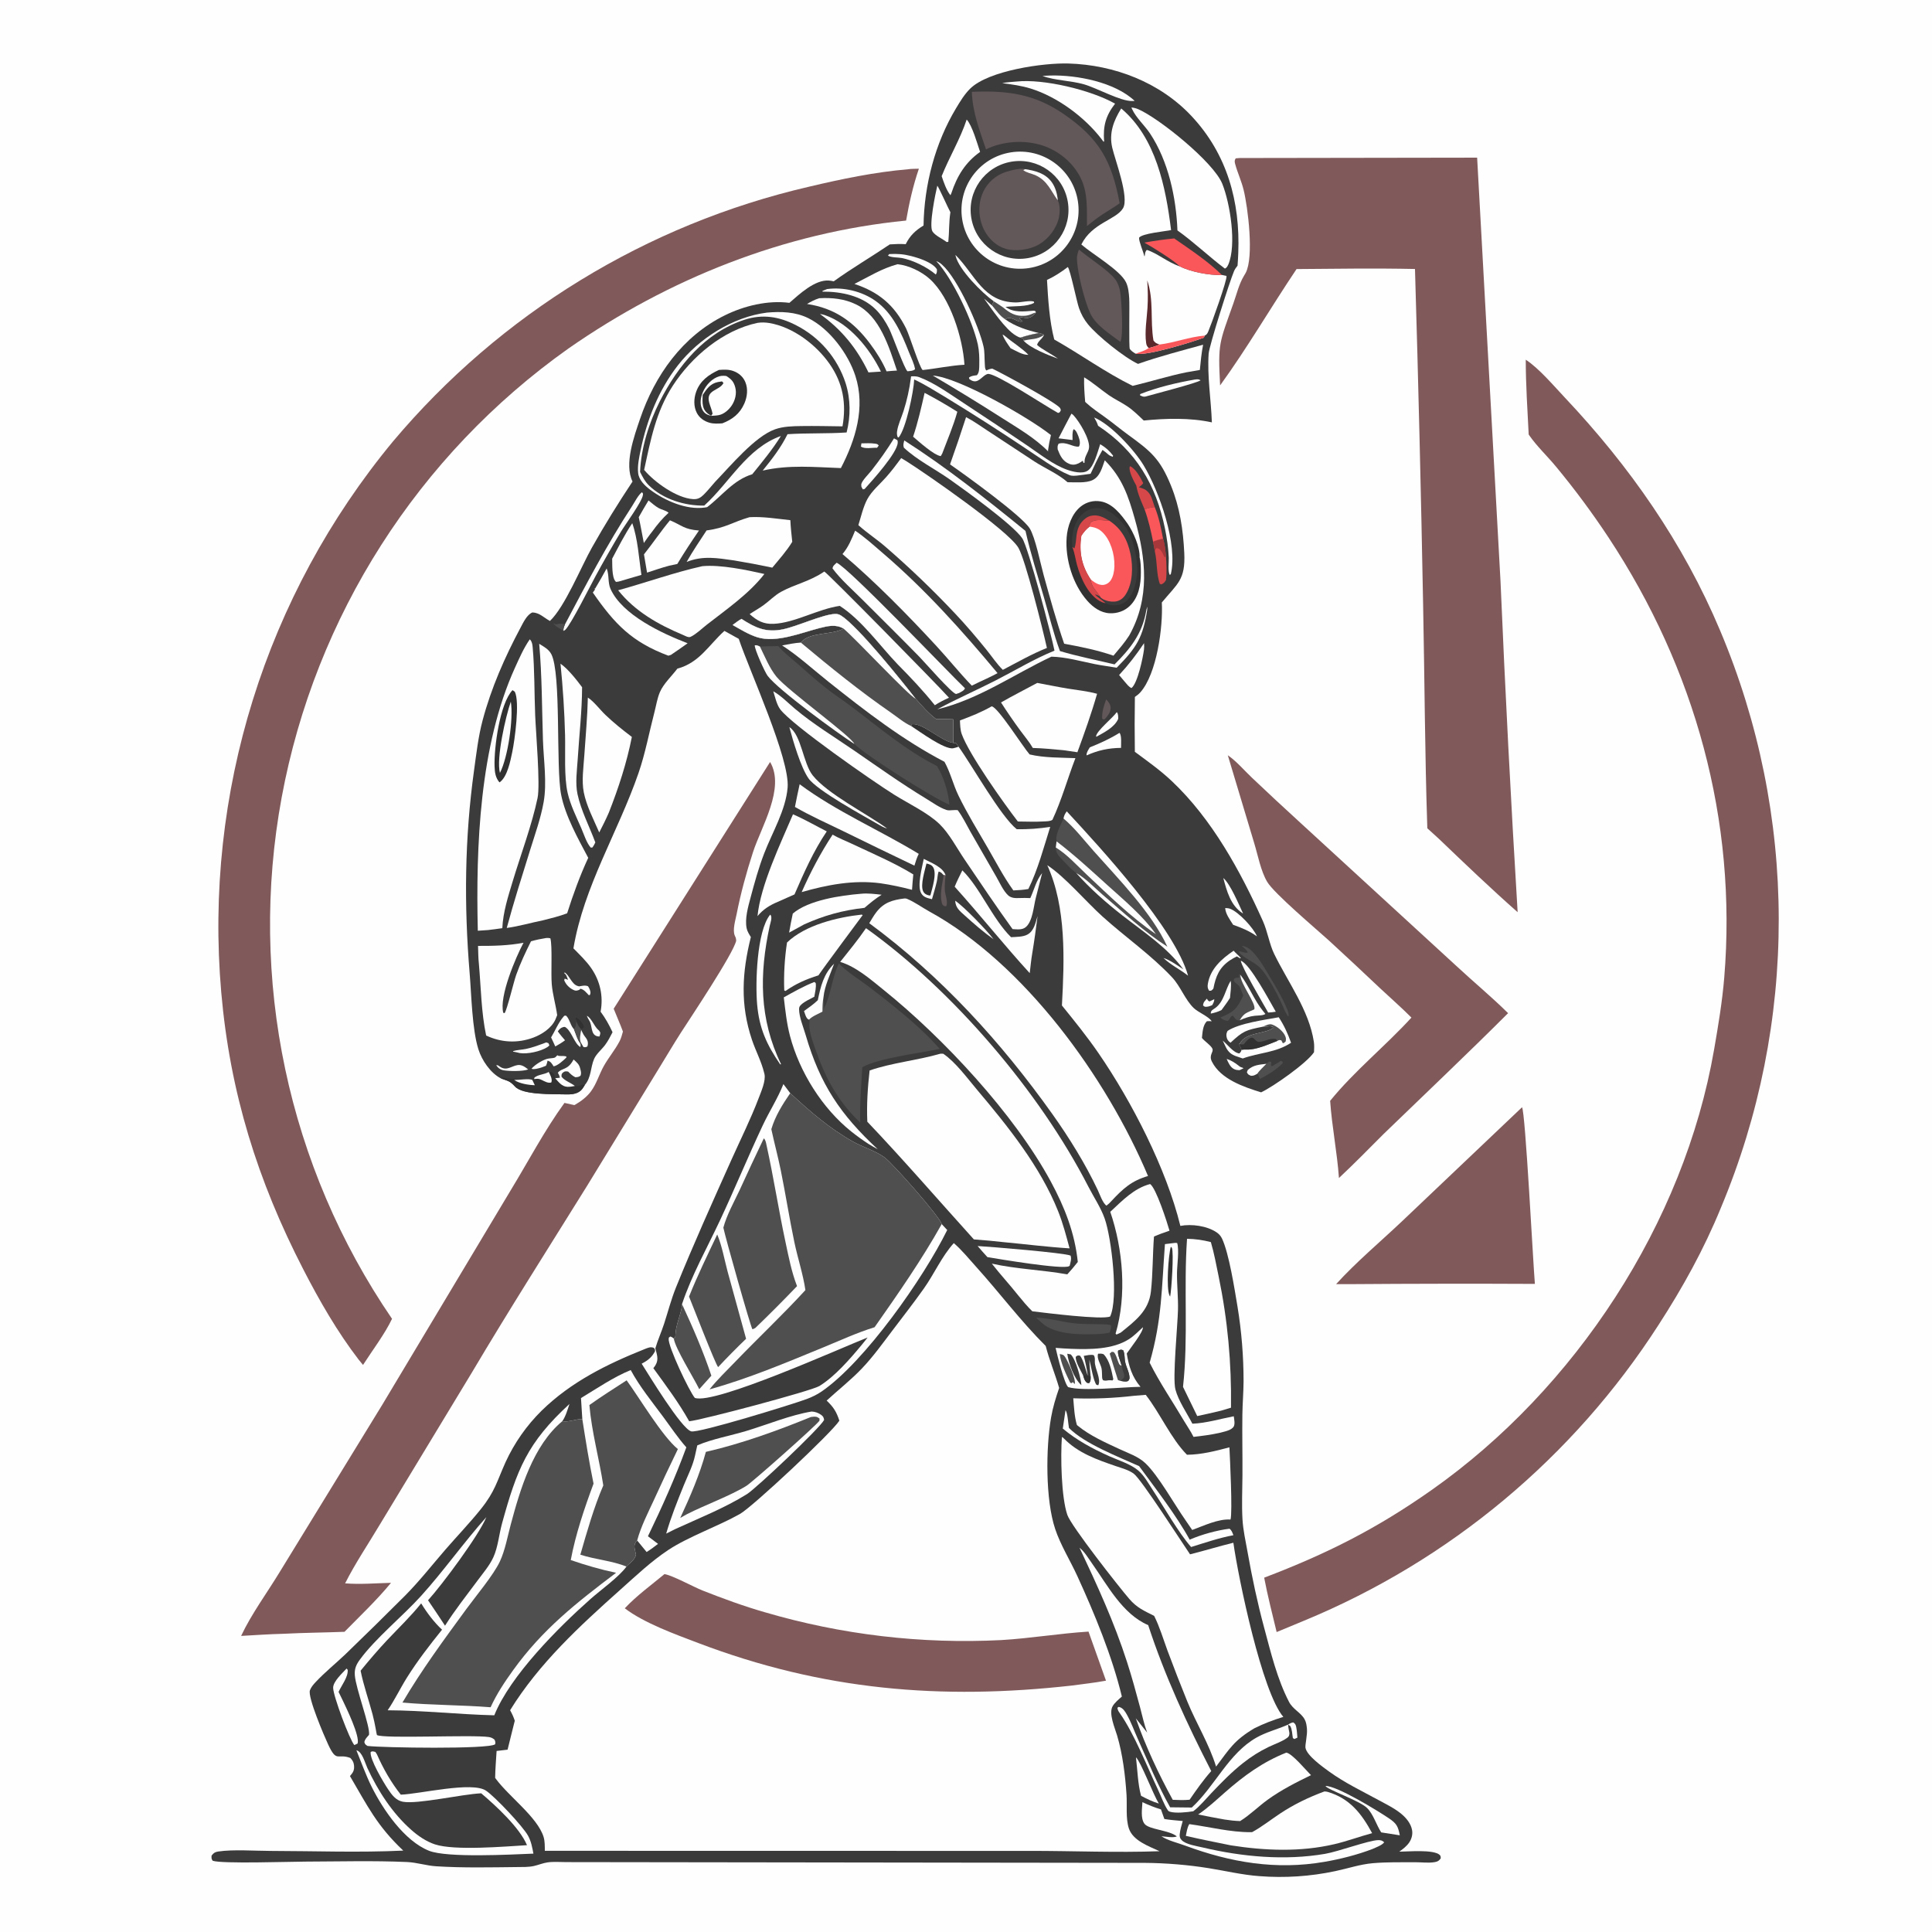 <svg version="1.1" xmlns="http://www.w3.org/2000/svg" style="display: block;" viewBox="0 0 2048 2048" width="1024" height="1024">
<path transform="translate(0,0)" fill="rgb(254,254,254)" d="M 0 0 L 2048 0 L 2048 2048 L 0 2048 L 0 0 z"/>
<path transform="translate(0,0)" fill="rgb(60,59,60)" d="M 978.989 239.059 C 979.661 196.008 991.22 151.795 1013.43 114.802 C 1017.8 107.529 1022.39 99.873 1028.48 93.895 C 1047.95 74.806 1106.05 66.507 1132.72 67.316 C 1181.24 68.788 1229.58 87.261 1263.16 123.145 C 1300.74 163.296 1314.76 213.737 1312.62 268.073 C 1312.45 272.581 1312.2 277.085 1311.86 281.584 C 1310.39 283.388 1309.03 285.335 1308.1 287.483 C 1303.65 297.746 1281.79 366.693 1281.23 374.775 C 1279.57 398.757 1283.78 423.683 1284.63 447.735 C 1261.5 442.693 1235.86 443.433 1212.42 445.775 C 1206.87 440.513 1201.41 435.057 1195.06 430.76 C 1188.64 426.424 1181.54 423.205 1175.2 418.769 C 1166.48 412.675 1158.32 405.424 1149.21 399.967 C 1148.97 408.739 1149.6 417.281 1150.34 426.005 C 1150.66 426.308 1150.98 426.614 1151.3 426.913 C 1157.61 432.737 1164.82 437.505 1171.76 442.525 C 1180.03 448.505 1187.84 455.057 1196.09 461.043 C 1220.06 478.448 1229.84 486.488 1241.39 515.043 C 1250.63 537.873 1254.25 561.822 1255.38 586.294 C 1256.7 614.756 1248.26 618.458 1231.57 638.651 C 1232.97 664.247 1226.4 714.207 1208.71 734.022 C 1207.05 735.876 1205.04 737.364 1203.02 738.795 C 1202.7 758.185 1202.69 777.578 1202.99 796.968 C 1216.44 806.893 1230.19 816.674 1242.35 828.178 C 1284.76 868.287 1314.97 923.437 1338.67 976.242 C 1343.7 987.455 1345.61 1000.78 1350.65 1011.13 C 1365.09 1040.83 1387.56 1070.76 1392.71 1104.18 C 1393.27 1107.84 1393.11 1111.69 1392.91 1115.39 C 1385.34 1126.9 1349.67 1151.91 1336.85 1157.93 C 1318.29 1152.19 1294.04 1143.99 1284.68 1125.37 C 1281.17 1118.4 1286.47 1115.67 1285.28 1111.88 C 1284.26 1108.64 1276.46 1103.44 1274.09 1100.22 C 1274.83 1094.23 1274.88 1087.11 1279.3 1082.56 C 1281.12 1082.34 1282.63 1082.38 1284.45 1082.6 C 1281.32 1077.52 1270.29 1073.21 1265.55 1068.7 C 1256.2 1059.81 1251.52 1045.64 1242.29 1035.83 C 1220.09 1012.22 1192.88 993.333 1168.79 971.635 C 1151.31 955.887 1128.6 929.045 1110.15 917.172 C 1130.5 961.793 1128.3 1017.76 1125.68 1065.85 C 1139 1082.3 1152.45 1098.92 1164.45 1116.38 C 1199.71 1167.66 1236.36 1238.79 1251.23 1299.5 C 1263.08 1297.24 1279.34 1299.41 1289.57 1306.29 C 1292.14 1308.01 1294.08 1310.16 1295.4 1312.96 C 1302.84 1328.75 1308.7 1366.55 1311.81 1385.1 C 1316.1 1411.26 1318.24 1437.73 1318.23 1464.24 C 1318.15 1476.01 1317.14 1487.74 1316.97 1499.51 C 1316.67 1521.04 1317.2 1542.59 1317.05 1564.13 C 1316.95 1579.53 1316.17 1595.26 1317.09 1610.64 C 1317.77 1622.15 1320.42 1633.73 1322.44 1645.07 C 1327.28 1672.35 1332.88 1698.8 1340.09 1725.57 C 1347.23 1752.07 1353.74 1779.5 1366.39 1804.02 C 1370.55 1812.08 1378.98 1815.34 1382.95 1822.55 C 1384.69 1825.71 1385.09 1829.2 1385.42 1832.74 C 1386 1838.95 1383.37 1849.56 1383.84 1852.64 C 1385.14 1861.02 1402.61 1873.34 1409.17 1878.1 C 1425.13 1889.66 1444.07 1898.79 1461.38 1908.2 C 1469.68 1912.72 1478.51 1916.94 1485.78 1923.05 C 1490.82 1927.28 1495.53 1933.06 1496.8 1939.68 C 1497.72 1944.47 1496.45 1949.29 1493.71 1953.28 C 1491.1 1957.06 1487.03 1960.2 1483.3 1962.83 C 1492.77 1962.83 1519.58 1960.26 1526.15 1966.3 C 1527.31 1967.37 1527.08 1968.36 1527.27 1969.83 C 1525.5 1972.48 1524.07 1973.36 1520.89 1973.92 C 1514.32 1975.06 1507.14 1974.03 1500.48 1974.05 C 1485.56 1974.09 1470.05 1973.79 1455.2 1975.07 C 1441.82 1976.22 1428.66 1980.69 1415.55 1983.45 C 1389.1 1989.09 1361.98 1990.89 1335.02 1988.78 C 1316.91 1987.49 1299.18 1983.21 1281.29 1980.34 C 1259.32 1976.81 1236.01 1974.9 1213.77 1974.72 L 600.523 1973.91 C 594.066 1973.92 586.742 1973.28 580.408 1974.21 C 575.537 1974.92 570.814 1976.94 566.006 1978.03 C 560.282 1979.31 553.91 1979.1 548.066 1979.16 C 519.617 1979.46 490.747 1980.14 462.353 1978.33 C 451.924 1977.67 441.829 1974.28 431.484 1973.82 C 395.826 1972.24 359.238 1973.27 323.516 1973.38 C 307.853 1973.42 234.975 1975.89 225.451 1972.46 C 223.958 1970.2 224.176 1969.78 224.287 1967.02 C 226.303 1964.33 227.851 1963.2 231.252 1962.69 C 247.131 1960.3 270.019 1962.01 286.658 1962.05 C 333.396 1962.14 380.81 1963.93 427.48 1961.72 C 399.619 1935.44 389.613 1914.46 370.98 1882.73 C 374.353 1878.75 375.825 1876.57 375.252 1871.16 C 374.918 1868 373.536 1865.67 371.311 1863.46 C 357.364 1858.4 357 1868.82 347.848 1849.2 C 343.815 1840.56 325.897 1798.86 328.554 1791.72 C 329.776 1788.44 332.227 1785.6 334.581 1783.09 C 344.327 1772.67 355.838 1763.41 366.196 1753.54 C 387.539 1732.95 408.69 1712.17 429.647 1691.19 C 444.925 1675.72 457.823 1659.21 472 1642.82 C 484.494 1628.38 497.832 1614.56 509.768 1599.65 C 524.788 1580.89 526.692 1570.42 536.029 1549.69 C 545.358 1529.43 558.276 1511.02 574.158 1495.35 C 605.394 1464.82 643.399 1446.07 683.445 1430.06 C 686.601 1428.8 689.562 1427.39 692.905 1428.72 C 694.602 1430.35 694.193 1430.2 694.365 1432.38 C 691.319 1438.13 687.496 1441.6 681.824 1444.67 C 681.278 1444.96 680.739 1445.27 680.197 1445.57 C 687.897 1457.72 722.094 1514.15 732.646 1517.29 C 740.114 1519.52 840.846 1488.4 855.168 1483.03 C 860.803 1480.92 866.156 1478.35 871.119 1474.92 C 916.932 1443.34 978.955 1354.87 1004.1 1303.87 L 998.266 1297.59 C 995.964 1289.52 946.791 1233.75 937.926 1227.12 C 928.26 1219.88 914.881 1216.17 904.212 1210.17 C 879.078 1196.03 858.725 1178.26 837.677 1158.82 L 830.441 1149.18 C 824.404 1164.44 815.591 1177.96 808.639 1192.73 C 793.025 1225.92 779.006 1259.91 763.449 1293.16 C 749.735 1322.47 733.211 1351.66 722.956 1382.44 C 723.192 1389.38 716.926 1402.88 716.198 1412.52 L 715.822 1417.03 L 714.285 1418.95 C 712.92 1417.78 712.289 1417.39 710.706 1416.72 C 709.027 1417.93 709.072 1417.35 708.851 1419.07 C 707.847 1426.92 730.763 1475.07 736.534 1481.83 C 757.44 1489.35 891.625 1428.82 919.701 1417.8 C 917.597 1420.58 915.403 1423.27 913.177 1425.96 C 900.99 1440.65 884.927 1459.21 868.557 1469.26 C 860.028 1474.49 743.776 1505.38 730.568 1506.6 C 719.493 1486.77 705.861 1468.67 692.57 1450.3 C 693.433 1449.27 694.193 1448.22 694.884 1447.07 C 698.573 1440.92 696.231 1435.79 694.697 1429.28 C 697.298 1420.36 701.172 1411.89 704.031 1403.07 C 708.216 1390.15 711.485 1377.3 716.603 1364.65 C 734.953 1319.28 755.237 1274.29 775.255 1229.61 C 784.999 1207.87 795.83 1186.24 804.269 1163.96 C 806.788 1157.31 811.963 1145.72 810.361 1138.55 C 810.261 1138.1 810.131 1137.66 810.024 1137.22 C 807.119 1125.18 800.995 1113.9 797.064 1102.13 C 784.565 1064.73 786.54 1031.02 795.937 993.313 C 794.134 990.337 792.114 987.343 791.439 983.875 C 789.454 973.679 793.012 961.307 795.637 951.452 C 799.835 935.688 804.177 919.941 810.037 904.702 C 818.587 882.469 832.899 858.919 834.904 834.887 C 837.449 804.384 794.643 711.548 783.109 677.207 C 778.024 674.425 772.953 671.618 767.897 668.784 C 750.954 684.156 741.529 702.399 718.038 708.808 C 712.158 716.598 703.229 724.853 699.45 733.823 C 696.648 740.475 695.558 747.924 693.738 754.898 C 688.199 776.123 684.038 798.631 676.908 819.303 C 655.315 881.909 618.888 939.353 607.859 1005.29 C 614.373 1011.95 621.382 1018.57 626.705 1026.24 C 636.206 1039.93 639.72 1056.15 636.656 1072.43 C 641.726 1079.24 645.754 1086.5 649.324 1094.19 C 646.999 1098.74 644.481 1103.63 641.427 1107.72 C 637.941 1112.4 632.087 1117.19 629.786 1122.48 C 625.753 1131.75 627.003 1141.96 619.842 1150.26 C 618.603 1152.36 617.304 1154.55 615.447 1156.17 C 610.874 1160.16 604.261 1160.27 598.5 1160.08 C 586.665 1159.68 554.276 1160.92 545.977 1151.81 C 540.288 1145.58 538.655 1146.09 530.998 1143.17 C 519.807 1137.34 510.796 1124.01 507.076 1112.16 C 500.431 1090.98 499.756 1054.65 497.844 1031.51 C 491.85 958.971 492.538 888.647 502.518 816.564 C 504.973 798.839 506.995 780.826 511.609 763.512 C 520.823 728.931 535.065 696.758 551.854 665.229 C 554.663 659.954 558.597 651.477 564.389 649.212 C 571.885 649.426 576.694 654.872 582.936 658.253 C 598.78 643.296 615.831 601.127 627.434 580.502 C 640.946 556.481 655.26 533.391 670.512 510.447 C 661.42 491.969 672.271 462.373 678.441 444.163 C 694.166 397.752 723.599 356.325 768.327 334.278 C 788.855 324.16 813.906 318.073 836.792 321.021 C 847.203 311.99 863.846 296.247 878.659 297.393 C 880.391 297.527 882.083 297.817 883.772 298.22 C 903.079 284.325 923.518 272.37 943.215 259.064 C 948.931 258.671 954.382 258.457 960.113 258.827 C 964.461 249.878 970.559 244.119 978.989 239.059 z"/>
<path transform="translate(0,0)" fill="rgb(49,49,50)" d="M 581.665 1136.3 C 584.063 1136.44 585.436 1136.03 586.912 1138.26 C 587.711 1139.47 588.136 1141.55 588.564 1142.96 C 592.01 1146.9 595.628 1151.8 601.367 1152.05 C 603.953 1152.16 606.852 1151.71 609.378 1151.16 C 612.748 1151.6 614.383 1151.02 617.44 1149.6 L 619.842 1150.26 C 618.603 1152.36 617.304 1154.55 615.447 1156.17 C 610.874 1160.16 604.261 1160.27 598.5 1160.08 C 586.665 1159.68 554.276 1160.92 545.977 1151.81 C 540.288 1145.58 538.655 1146.09 530.998 1143.17 C 532.23 1142.58 532.679 1142 534.038 1142.35 C 538.034 1143.37 541.884 1143.52 545.99 1143.45 L 545.055 1144.84 C 549.627 1144.95 560.821 1142.99 564.278 1144.78 L 566.171 1143.85 L 566.511 1142.32 C 570.506 1138.88 576.969 1139.17 581.665 1136.3 z"/>
<path transform="translate(0,0)" fill="rgb(254,254,254)" d="M 566.171 1143.85 L 566.511 1142.32 C 570.506 1138.88 576.969 1139.17 581.665 1136.3 C 583.114 1139.2 585.415 1143.2 584.681 1146.52 C 584.607 1146.86 584.457 1147.17 584.345 1147.49 C 580.904 1148.49 577.367 1146.27 574.218 1144.79 C 571.766 1143.64 570.627 1143.35 567.881 1143.68 C 567.312 1143.75 566.741 1143.79 566.171 1143.85 z"/>
<path transform="translate(0,0)" fill="rgb(254,254,254)" d="M 545.055 1144.84 C 549.627 1144.95 560.821 1142.99 564.278 1144.78 L 566.936 1150.38 C 560.007 1150.16 550.831 1148.69 545.055 1144.84 z"/>
<path transform="translate(0,0)" fill="rgb(254,254,254)" d="M 588.564 1142.96 L 593.511 1142.45 C 593.088 1140.21 592.459 1139.11 591.343 1137.17 C 595.404 1131.83 601.582 1134.8 607.577 1123.88 C 607.722 1123.62 607.892 1123.37 608.05 1123.11 C 611.319 1126.06 613.854 1128.04 614.944 1132.39 C 615.056 1132.84 615.183 1133.28 615.294 1133.73 C 615.899 1136.16 616.339 1137.88 615.398 1140.3 C 613.228 1141.77 612.543 1141.73 609.885 1141.93 C 606.756 1140.42 604.729 1138.39 602.282 1135.95 C 600.095 1135.55 598.868 1135.31 596.913 1136.82 C 595.12 1138.21 595.208 1139.37 595.231 1141.37 C 598.659 1145.78 605.002 1147.68 609.378 1151.16 C 606.852 1151.71 603.953 1152.16 601.367 1152.05 C 595.628 1151.8 592.01 1146.9 588.564 1142.96 z"/>
<path transform="translate(0,0)" fill="rgb(254,254,254)" d="M 1011.08 1317.75 C 1019.61 1325.11 1027.24 1334.54 1034.78 1342.9 C 1059.69 1370.52 1082.09 1400.54 1108.48 1426.78 C 1112.32 1441.8 1118.43 1456.36 1122.75 1471.31 C 1119.18 1481.68 1116.03 1491.88 1114.16 1502.72 C 1108.6 1535.02 1108.11 1589.66 1118.55 1620.85 C 1124.18 1637.71 1134.5 1654.29 1141.95 1670.54 C 1160.22 1710.45 1178.97 1755.73 1189.22 1798.42 C 1185.9 1801.42 1181.69 1804.76 1179.44 1808.67 C 1174.99 1816.39 1181.83 1831.71 1184.25 1839.91 C 1190.08 1859.65 1192.79 1881.85 1194.16 1902.39 C 1194.91 1913.6 1193.15 1927.55 1196.64 1938.17 C 1200.95 1951.3 1217.87 1957.09 1229.22 1962.36 C 1183.5 1964.03 1137.18 1961.97 1091.39 1962.02 L 748.5 1962 L 577.544 1961.91 C 577.467 1957.05 577.659 1951.77 576.19 1947.1 C 569.644 1926.29 539.609 1904.52 525.827 1885.9 L 524.877 1884.6 C 524.998 1875.12 525.865 1865.56 526.419 1856.09 L 538.06 1854.72 C 540.679 1844.51 543.013 1834.23 545.693 1824.03 C 544.386 1820.04 542.781 1816.58 540.737 1812.91 C 571.447 1763.16 614.607 1723.52 657.831 1684.93 C 674.065 1670.44 690.37 1654.95 708.575 1642.93 C 729.976 1628.81 761.186 1617.93 784.341 1604.88 C 797.796 1597.3 881.753 1518.67 889.756 1505.98 C 886.644 1496.43 883.6 1491.66 876.288 1484.67 C 888.592 1473.33 901.817 1463.01 913.41 1450.89 C 925.429 1438.33 935.615 1424.07 946.111 1410.24 C 957.248 1395.57 968.613 1380.98 979.279 1365.96 C 990.198 1350.59 998.428 1331.64 1011.08 1317.75 z"/>
<path transform="translate(0,0)" fill="rgb(128,89,90)" d="M 704.324 1668.64 C 712.005 1669.54 735.393 1682.32 744.701 1685.99 C 766.393 1694.55 788.568 1702.7 810.991 1709.11 C 892.182 1732.93 976.807 1742.88 1061.31 1738.56 C 1092.33 1736.73 1122.96 1731.5 1153.86 1729.56 L 1172.4 1781.58 C 1160.68 1783.8 1148.59 1785.02 1136.77 1786.69 C 997.293 1802.39 871.624 1791.66 740.124 1741.65 C 715.712 1732.36 682.98 1720.63 662.298 1704.87 C 674.636 1691.64 690.39 1680.22 704.324 1668.64 z"/>
<path transform="translate(0,0)" fill="rgb(254,254,254)" d="M 615.868 1482.01 C 632.869 1471.74 650.189 1459.84 668.588 1452.31 C 678.018 1469.83 691.173 1485.92 702.995 1501.89 C 710.94 1512.63 718.701 1524.29 727.549 1534.25 C 715.808 1566.29 701.689 1597.78 686.846 1628.49 C 690.391 1631.21 693.958 1633.91 697.547 1636.57 C 693.601 1639.63 689.717 1642.58 685.447 1645.19 C 682.107 1641.12 678.7 1637.09 675.427 1632.97 C 673.604 1634.98 672.502 1636.8 672.529 1639.58 C 672.543 1641.04 672.954 1642.51 673.263 1643.93 L 674.159 1648.13 C 672.935 1652.82 669.368 1655.63 665.886 1658.74 C 664.618 1659.88 665.127 1659.35 664.089 1660.65 C 656.076 1671.69 636.93 1685.31 625.92 1695.06 C 592.108 1725.01 540.819 1776.3 523.96 1818.29 C 486.274 1817.37 448.678 1813.12 410.939 1812.96 C 418.443 1801.95 424.262 1789.66 431.359 1778.35 C 442.499 1760.59 455.445 1743.84 468.588 1727.53 C 459.998 1719.52 452.568 1709.63 446.463 1699.63 C 435.41 1713.41 422.477 1725.8 410.363 1738.64 C 400.532 1749.07 391.341 1759.93 382.258 1771.01 C 385.333 1786.51 390.824 1801.81 394.887 1817.11 C 397.756 1827.93 399.254 1839.01 399.556 1839.2 C 406.366 1843.35 500.639 1838.67 518.252 1841.35 C 520.787 1841.74 522.328 1842.52 524.299 1844.21 C 525.109 1846.4 525.322 1846.77 524.854 1849.03 C 517.578 1854.44 405.379 1852.7 389.57 1850.77 C 387.276 1849.2 387.01 1849.25 386.206 1846.63 C 386.83 1843.77 388.475 1842.15 390.327 1839.99 L 391.181 1839.01 C 392.654 1830.48 377.18 1789.96 376.131 1775.85 C 375.626 1769.07 377.467 1764.77 381.41 1759.36 C 397.855 1736.77 426.98 1713.19 446.405 1691.69 C 470.557 1664.95 491.548 1635.09 515.564 1608.2 C 507.559 1627.72 468.487 1680.15 453.743 1696.35 C 459.91 1705.21 465.772 1714.31 471.747 1723.31 C 482.158 1706.77 494.486 1691.29 506.107 1675.59 C 511.937 1667.71 518.898 1659.67 522.988 1650.74 C 527.92 1639.97 529.03 1626.31 532.203 1614.8 C 547.937 1557.76 558.825 1529.46 603.677 1488.25 C 601.556 1494.45 599.801 1501.06 596.096 1506.52 C 603.046 1507.75 610.061 1504.16 617.272 1504.29 L 615.868 1482.01 z"/>
<path transform="translate(0,0)" fill="rgb(80,79,80)" d="M 617.272 1504.29 C 620.845 1527.03 624.542 1550.19 629.184 1572.73 C 619.575 1598.59 610.071 1626.63 605.028 1653.73 C 620.923 1659.21 636.599 1663.76 653.07 1667.22 C 610.913 1699.11 575.206 1727.06 543.991 1770.39 C 534.867 1783.06 526.559 1795.52 520.054 1809.76 C 488.947 1807.32 457.655 1807.58 426.609 1804.78 C 446.819 1770.38 470.89 1737.72 494.445 1705.53 C 504.345 1692 523.255 1669.47 529.9 1655.2 C 535.479 1643.21 538.004 1628.78 541.428 1616 C 551.453 1578.58 565.197 1532.11 596.096 1506.52 C 603.046 1507.75 610.061 1504.16 617.272 1504.29 z"/>
<path transform="translate(0,0)" fill="rgb(80,79,80)" d="M 624.776 1489.41 C 637.567 1480.22 651.065 1471.85 664.243 1463.21 C 677.825 1481.78 701.966 1522.55 718.584 1536.1 C 709.865 1553.98 701.384 1571.99 693.142 1590.1 C 686.729 1604.01 679.43 1618.13 675.427 1632.97 C 673.604 1634.98 672.502 1636.8 672.529 1639.58 C 672.543 1641.04 672.954 1642.51 673.263 1643.93 L 674.159 1648.13 C 672.935 1652.82 669.368 1655.63 665.886 1658.74 C 664.618 1659.88 665.127 1659.35 664.089 1660.65 C 648.783 1654.37 631.078 1653.23 615.189 1648.03 C 622.271 1623.5 629.433 1598.07 639.52 1574.62 C 635.124 1546.08 627.27 1518.25 624.776 1489.41 z"/>
<path transform="translate(0,0)" fill="rgb(254,254,254)" d="M 1125.65 1523.28 C 1127.22 1524.24 1126.8 1523.83 1127.85 1524.91 C 1142.77 1540.26 1162.96 1547.33 1182.71 1554.1 C 1188.99 1556.25 1196.33 1558.16 1201.75 1562.09 C 1209.77 1567.9 1252.83 1635.01 1261.49 1647.64 C 1276.86 1643.83 1292.01 1639.12 1307.42 1635.37 C 1312.82 1673.57 1337.86 1793.81 1360.39 1819.99 C 1349.72 1823.24 1339.7 1827.06 1329.71 1832.04 C 1308.04 1844.93 1303.45 1853.7 1289.09 1872.65 C 1281.61 1848.37 1268.12 1826.98 1258.57 1803.6 C 1251.33 1785.79 1244.36 1767.87 1237.64 1749.86 C 1233.14 1737.59 1229.31 1724.54 1223.44 1712.88 C 1212.58 1707.39 1205.23 1704.38 1197.03 1694.86 C 1186.04 1682.11 1135.47 1617.7 1131.42 1605.86 C 1124.95 1586.95 1124.16 1543.83 1125.65 1523.28 z"/>
<path transform="translate(0,0)" fill="rgb(254,254,254)" d="M 996.397 1117.1 C 997.571 1116.81 998.71 1116.98 999.909 1117.03 C 1013.09 1126.01 1025.34 1142.9 1035.61 1155.06 C 1068.29 1193.78 1102.68 1236.42 1121.63 1283.87 C 1126.76 1296.71 1130.22 1309.97 1133.79 1323.31 C 1110.79 1321.93 1087.71 1318.94 1064.75 1316.82 C 1053.97 1315.6 1043.17 1314.6 1032.34 1313.82 C 994.726 1272.2 958.067 1229.74 919.397 1189.07 C 918.575 1170.78 919.795 1152.89 921.832 1134.74 C 945.692 1126.51 971.996 1124.12 996.397 1117.1 z"/>
<path transform="translate(0,0)" fill="rgb(254,254,254)" d="M 1024.07 442.193 C 1032.05 446.296 1039.74 451.906 1047.28 456.798 L 1096.65 489.258 C 1107.96 496.561 1121.66 502.333 1131.69 511.189 C 1139.61 511.129 1151 512.344 1158.18 508.917 C 1166.16 505.11 1168.31 495.514 1171.11 487.92 C 1189.58 506.554 1196.06 525.621 1203.05 550.459 C 1214.81 592.244 1219.23 634.028 1197.02 673.646 C 1192.15 681.299 1186.14 688.116 1180.32 695.053 C 1163.68 689.265 1145.39 685.53 1128.06 682.387 C 1119.82 658.607 1113.03 633.78 1106.29 609.519 C 1102.98 597.583 1097.48 569.663 1091.52 560.118 C 1083.25 546.855 1023.25 503.432 1007.08 492.278 C 1013 475.671 1018.66 458.973 1024.07 442.193 z"/>
<path transform="translate(0,0)" fill="rgb(49,49,50)" d="M 1208.02 590.751 C 1209.37 595.753 1209.33 601.864 1209.36 607.038 C 1209.42 619.602 1207.06 633.229 1197.62 642.319 C 1191.95 647.775 1184.26 650.423 1176.44 650.081 C 1166.81 649.659 1158.81 643.895 1152.61 636.907 C 1137.18 619.52 1129.02 592.8 1130.69 569.734 C 1131.54 558 1136.15 544.608 1145.57 536.995 C 1151.46 532.226 1159.12 530.218 1166.59 531.482 C 1179.41 533.568 1188.33 545.358 1195.42 555.312 C 1201.4 564.093 1208.48 579.928 1208.02 590.751 z"/>
<path transform="translate(0,0)" fill="rgb(60,59,60)" d="M 1136.68 579.896 C 1136.52 576.267 1136.31 572.569 1136.65 568.946 C 1137.53 559.479 1141.54 549.417 1149.18 543.399 C 1153.93 539.656 1159.7 538.004 1165.7 538.863 C 1177.64 540.572 1186.9 550.045 1193.6 559.376 C 1201.49 571.686 1204.75 588.074 1205.7 602.536 C 1205.3 613.993 1203.09 628.364 1194.46 636.653 C 1190.28 640.667 1185.56 641.811 1179.89 641.583 C 1176.97 641.465 1174.57 640.806 1171.98 639.428 C 1170.62 639.108 1169.3 638.813 1168.01 638.245 C 1153.93 632.011 1145.62 612.96 1141.71 598.927 C 1140.11 593.201 1139.38 586.974 1137.28 581.433 L 1136.68 579.896 z"/>
<path transform="translate(0,0)" fill="rgb(250,87,91)" d="M 1154.96 558.253 C 1154.98 556.603 1155.23 555.714 1155.73 554.173 C 1161.25 549.554 1169.29 551.833 1176 552.003 C 1188.92 560.581 1195.26 572.418 1198.38 587.358 C 1201.18 600.777 1200.87 618.22 1193.3 630.106 C 1190.81 634.018 1187.36 636.849 1182.7 637.581 C 1178.23 638.283 1171.46 637.05 1167.85 634.227 C 1166.42 633.113 1166.8 633.554 1166.12 632.326 C 1162.18 626.188 1156.75 621.878 1156.16 614.161 C 1146.56 599.638 1143.7 585.188 1146.26 567.995 C 1148.88 564.064 1151.19 561.147 1154.96 558.253 z"/>
<path transform="translate(0,0)" fill="rgb(254,254,254)" d="M 1154.96 558.253 C 1162.33 559.069 1166.95 561.514 1171.56 567.465 C 1179.05 577.14 1182.53 592.54 1180.97 604.63 C 1180.35 609.384 1178.54 615.635 1174.2 618.366 C 1171.41 620.124 1168.89 620.511 1165.73 619.707 C 1162.06 618.771 1159.02 616.541 1156.16 614.161 C 1146.56 599.638 1143.7 585.188 1146.26 567.995 C 1148.88 564.064 1151.19 561.147 1154.96 558.253 z"/>
<path transform="translate(0,0)" fill="rgb(214,71,73)" d="M 1144.38 556.726 C 1146.77 552.445 1151.27 548.06 1156.15 546.851 C 1163.6 545.008 1169.81 548.327 1176 552.003 C 1169.29 551.833 1161.25 549.554 1155.73 554.173 C 1155.23 555.714 1154.98 556.603 1154.96 558.253 C 1151.19 561.147 1148.88 564.064 1146.26 567.995 C 1143.7 585.188 1146.56 599.638 1156.16 614.161 C 1156.75 621.878 1162.18 626.188 1166.12 632.326 L 1162.12 630.258 L 1161.64 631.151 L 1161.49 630.122 L 1160.79 630.254 C 1164.19 633.89 1168.46 636.028 1171.98 639.428 C 1170.62 639.108 1169.3 638.813 1168.01 638.245 C 1153.93 632.011 1145.62 612.96 1141.71 598.927 C 1140.11 593.201 1139.38 586.974 1137.28 581.433 L 1136.68 579.896 L 1138.97 581.267 C 1141.78 572.925 1139.81 565.31 1144.38 556.726 z"/>
<path transform="translate(0,0)" fill="rgb(254,254,254)" d="M 803.03 342.243 C 807.274 341.625 811.345 341.724 815.58 342.437 C 840.589 346.647 865.194 365.364 879.464 385.852 C 893.681 406.265 897.299 427.765 893.094 451.953 C 878.618 451.771 864.101 451.417 849.626 451.636 C 840.267 451.778 830.419 451.929 821.507 455.101 C 800.091 462.724 774.311 494.008 758.203 510.599 C 754.076 515.191 750.13 520.313 745.721 524.606 C 742.395 527.845 739.414 529.388 734.718 529.098 C 717.258 528.016 693.772 511.151 682.821 498.116 C 689.686 466.455 695.164 436.758 713.183 408.894 C 733.14 378.033 766.395 349.987 803.03 342.243 z"/>
<path transform="translate(0,0)" fill="rgb(49,49,50)" d="M 762.065 392.154 C 767.242 391.749 772.245 391.5 777.226 393.252 C 783.022 395.291 787.711 399.304 790.088 405.026 C 793.109 412.301 792.132 420.698 789.025 427.77 C 784.294 438.539 776.355 444.636 765.711 448.759 C 761.215 449.069 756.608 449.365 752.213 448.139 C 746.415 446.52 741.4 443.037 738.613 437.614 C 735.139 430.857 735.434 422.464 737.911 415.438 C 742.086 403.593 751.187 397.198 762.065 392.154 z"/>
<path transform="translate(0,0)" fill="rgb(254,254,254)" d="M 753.8 440.81 C 749.511 439.64 746.745 438.449 744.583 434.374 C 741.972 429.455 742.364 423.596 744.035 418.449 C 746.57 410.636 752.424 403.179 760.013 399.762 C 763.226 398.315 766.407 398.074 769.866 398.569 C 775.212 401.88 777.802 404.514 779.425 410.738 C 781.103 417.175 779.347 424.296 775.719 429.769 C 772.695 434.328 767.535 438.976 762.027 440.046 C 759.343 440.568 756.526 440.668 753.8 440.81 z"/>
<path transform="translate(0,0)" fill="rgb(49,49,50)" d="M 744.822 418.696 C 749.089 412.306 752.914 406.656 760.975 404.988 C 762.434 404.699 763.904 404.465 765.38 404.285 L 766.935 406.034 C 762.41 414.48 748.187 412.889 751.712 426.536 C 752.778 430.664 754.646 434.365 755.355 438.618 L 753.8 440.81 C 749.438 438.14 746.417 435.65 745.255 430.447 C 744.427 426.742 744.69 422.488 744.822 418.696 z"/>
<path transform="translate(0,0)" fill="rgb(254,254,254)" d="M 958.716 952.408 C 960.446 952.488 960.24 952.303 961.552 952.843 C 969.659 956.184 977.274 961.884 984.992 966.115 C 1085.95 1021.46 1172.92 1142.21 1216.95 1246.62 C 1199.4 1251.73 1190.53 1259.96 1178.31 1272.97 C 1176.59 1274.98 1175.05 1276.43 1172.93 1278.01 C 1168.97 1275.48 1165.79 1266 1163.71 1261.59 C 1150.66 1233.88 1133.26 1205.84 1115.51 1180.9 C 1060.91 1104.21 997.394 1034.62 921.448 978.644 C 923.841 974.72 926.178 970.564 928.981 966.921 C 936.987 956.516 946.303 953.968 958.716 952.408 z"/>
<path transform="translate(0,0)" fill="rgb(254,254,254)" d="M 918.011 983.91 C 1010.07 1049.58 1102.27 1157.6 1153.77 1258.01 C 1159.48 1269.13 1166.86 1279.98 1171.03 1291.79 C 1178.26 1312.23 1185.81 1376.36 1176.79 1395.54 C 1168.21 1399.32 1107.47 1391.59 1094.3 1390.03 C 1088.83 1384.73 1084.08 1378.95 1079.26 1373.05 C 1070.23 1361.65 1060.34 1350.98 1051.38 1339.5 C 1077.6 1345.34 1104.93 1346.11 1131.36 1350.89 C 1135.28 1346.63 1138.93 1342.26 1142.51 1337.71 C 1139.29 1306.79 1128.55 1279.63 1113.89 1252.48 C 1075.4 1181.18 999.962 1100.3 936.836 1049.48 C 923.147 1038.46 907.639 1024.75 890.634 1019.67 C 899.981 1007.93 909.514 996.291 918.011 983.91 z"/>
<path transform="translate(0,0)" fill="rgb(254,254,254)" d="M 955.314 485.599 C 957.126 486.649 958.921 487.728 960.698 488.836 C 982.625 502.67 1069.31 562.856 1079.58 580.726 C 1087.09 593.778 1105.42 667.199 1109.77 686.857 C 1093.77 693.222 1078.32 702.098 1063.05 710.06 C 1056.73 703.927 1051.21 695.58 1045.62 688.68 C 1035.05 675.625 1024.08 662.699 1012.54 650.48 C 989.117 625.58 964.428 601.904 938.569 579.546 C 929.639 571.807 919.699 565.358 910.882 557.517 L 909.907 556.636 C 912.716 547.783 915.009 537.305 919.392 529.143 C 924.036 520.495 932.785 513.197 939.306 505.825 C 945.039 499.345 950.202 492.566 955.314 485.599 z"/>
<path transform="translate(0,0)" fill="rgb(254,254,254)" d="M 786.009 656.028 C 800.586 665.478 812.001 670.793 829.813 667.121 C 845.468 663.893 871.652 651.432 885.223 650.788 C 887.772 650.667 889.88 651.397 891.969 652.774 C 910.42 664.937 955.075 720.789 970.484 740.481 C 977.414 748.258 983.984 756.067 992.415 762.297 C 998.387 762.343 1004.46 762.167 1010.41 762.497 C 1010.52 770.819 1010.81 779.185 1010.55 787.503 L 1013.39 787.804 C 1014.39 789.039 1015.31 790.162 1016.11 791.538 C 1031.02 812.27 1060.75 865.403 1077.8 879.019 C 1089.67 879.208 1101.54 878.371 1113.27 876.518 C 1106.5 897.984 1100.09 922.196 1090.12 942.363 C 1084.8 943.37 1079.58 943.627 1074.2 943.877 C 1064.06 929.885 1055.7 913.735 1047.03 898.769 C 1036.48 880.553 1025.26 862.366 1016.06 843.423 C 1010.41 831.8 1007.48 818.789 1001.17 807.525 C 957.156 784.626 917.285 753.743 878.561 722.958 C 862.383 710.096 846.389 695.348 829.076 684.192 C 835.654 682.968 842.218 681.57 848.908 681.152 C 858.128 669.636 881.918 673.336 894.223 666.367 C 886.015 661.453 877.333 663.629 868.532 665.873 C 849.093 670.83 822.921 681.828 802.816 675.539 C 793.622 672.664 784.917 667.206 776.562 662.509 C 779.643 660.237 782.661 657.899 786.009 656.028 z"/>
<path transform="translate(0,0)" fill="rgb(80,79,80)" d="M 786.009 656.028 C 800.586 665.478 812.001 670.793 829.813 667.121 C 845.468 663.893 871.652 651.432 885.223 650.788 C 887.772 650.667 889.88 651.397 891.969 652.774 C 910.42 664.937 955.075 720.789 970.484 740.481 C 977.414 748.258 983.984 756.067 992.415 762.297 C 998.387 762.343 1004.46 762.167 1010.41 762.497 C 1010.52 770.819 1010.81 779.185 1010.55 787.503 C 998.122 785.995 978.124 766.102 966.769 767.683 L 965.789 769.565 C 958.685 766.447 951.16 760.076 944.713 755.619 C 911.335 732.539 880.01 707.177 848.908 681.152 C 858.128 669.636 881.918 673.336 894.223 666.367 C 886.015 661.453 877.333 663.629 868.532 665.873 C 849.093 670.83 822.921 681.828 802.816 675.539 C 793.622 672.664 784.917 667.206 776.562 662.509 C 779.643 660.237 782.661 657.899 786.009 656.028 z"/>
<path transform="translate(0,0)" fill="rgb(254,254,254)" d="M 786.009 656.028 C 800.586 665.478 812.001 670.793 829.813 667.121 C 845.468 663.893 871.652 651.432 885.223 650.788 C 887.772 650.667 889.88 651.397 891.969 652.774 C 910.42 664.937 955.075 720.789 970.484 740.481 C 964.301 738.594 907.458 677.586 894.223 666.367 C 886.015 661.453 877.333 663.629 868.532 665.873 C 849.093 670.83 822.921 681.828 802.816 675.539 C 793.622 672.664 784.917 667.206 776.562 662.509 C 779.643 660.237 782.661 657.899 786.009 656.028 z"/>
<path transform="translate(0,0)" fill="rgb(49,49,50)" d="M 965.789 769.565 L 966.769 767.683 C 978.124 766.102 998.122 785.995 1010.55 787.503 L 1013.39 787.804 C 1014.39 789.039 1015.31 790.162 1016.11 791.538 C 1014.25 792.196 1012.46 792.798 1010.52 793.172 C 1001.3 794.949 974.523 775.223 965.789 769.565 z"/>
<path transform="translate(0,0)" fill="rgb(254,254,254)" d="M 1146.27 259.159 C 1157.74 236.154 1182.91 233.149 1190.41 220.81 C 1197.33 209.428 1182.06 169.804 1179 156.491 C 1175.45 141.023 1180.48 127.971 1188.53 114.971 C 1225.36 145.999 1235.73 198.334 1241.4 243.911 C 1234.83 245.297 1210.87 247.378 1207.43 251.986 C 1207.28 256.239 1211.88 266.444 1213.07 271.689 L 1213.48 270.782 L 1213.48 272.941 C 1213.62 269.916 1213.5 267.117 1215.68 264.907 C 1226.74 268.362 1237.57 277.981 1250.61 282.358 C 1261.88 288.153 1282.48 292.099 1295.24 291.451 L 1300.11 292.513 C 1301.37 295.814 1283.76 344.619 1280.9 351.182 C 1279.91 353.466 1279.29 354.709 1277.03 355.759 L 1276.18 357.928 C 1263.18 362.773 1215.53 377.545 1203.8 374.929 C 1202.59 374.164 1201.25 373.398 1200.14 372.485 C 1199.55 372.008 1197.91 370.464 1197.62 369.876 C 1196.52 367.613 1197.51 323.75 1197.02 316.298 C 1196.66 310.68 1196.07 304.214 1193.56 299.126 C 1187.19 286.24 1158.23 269.581 1146.27 259.159 z"/>
<path transform="translate(0,0)" fill="rgb(89,41,44)" d="M 1217.64 368.962 C 1216 366.988 1215.36 366.305 1214.98 363.696 C 1213.25 351.967 1215.62 338.361 1216.37 326.548 C 1216.99 316.65 1216.79 307.071 1216.12 297.19 C 1223.38 318.36 1219.07 339.661 1222.72 360.945 C 1224.72 363.731 1225.95 363.918 1229.05 365.222 C 1225.28 366.951 1221.67 368.016 1217.64 368.962 z"/>
<path transform="translate(0,0)" fill="rgb(250,87,91)" d="M 1229.05 365.222 C 1245.32 363.241 1260.66 357.076 1277.03 355.759 L 1276.18 357.928 C 1263.18 362.773 1215.53 377.545 1203.8 374.929 C 1208.46 373.24 1213.58 371.854 1217.64 368.962 C 1221.67 368.016 1225.28 366.951 1229.05 365.222 z"/>
<path transform="translate(0,0)" fill="rgb(254,254,254)" d="M 561.574 677.72 C 561.825 677.983 562.106 678.222 562.329 678.509 C 564.096 680.779 564.423 683.594 564.669 686.364 C 566.781 710.093 566.349 734.509 567.315 758.355 C 568.066 776.897 572.822 831.67 569.856 845.839 C 563.856 874.506 552.053 905.844 543.501 934.171 C 538.604 950.39 533.27 966.866 532.472 983.896 C 527.43 984.72 522.317 985.25 517.248 985.897 L 506.497 986.62 C 504.367 897.128 508.399 790.375 545.87 707.867 C 550.554 697.552 555.119 687.075 561.574 677.72 z"/>
<path transform="translate(0,0)" fill="rgb(49,49,50)" d="M 543.283 731.577 L 545.716 733.245 C 551.211 744.086 545.623 784.786 543.007 797.23 C 541.068 806.457 537.775 823.91 529.456 829.376 C 525.149 824.228 524.488 818.813 524.262 812.299 C 523.593 792.967 529.707 745.965 543.283 731.577 z"/>
<path transform="translate(0,0)" fill="rgb(254,254,254)" d="M 541.489 743.723 C 544.455 761.873 538.335 803.214 529.947 819.319 C 525.887 803.767 536.036 759.341 541.489 743.723 z"/>
<path transform="translate(0,0)" fill="rgb(254,254,254)" d="M 1071.38 161.532 C 1105.35 156.051 1137.3 179.244 1142.6 213.24 C 1147.91 247.236 1124.55 279.063 1090.53 284.196 C 1056.75 289.292 1025.21 266.141 1019.94 232.39 C 1014.67 198.64 1037.66 166.974 1071.38 161.532 z"/>
<path transform="translate(0,0)" fill="rgb(60,59,60)" d="M 1071.91 171.433 C 1100.14 166.533 1126.99 185.448 1131.88 213.675 C 1136.77 241.902 1117.84 268.747 1089.61 273.627 C 1061.4 278.504 1034.57 259.591 1029.68 231.378 C 1024.8 203.165 1043.7 176.331 1071.91 171.433 z"/>
<path transform="translate(0,0)" fill="rgb(98,87,89)" d="M 1121.26 212.377 C 1123.81 216.925 1123.6 225.231 1122.56 230.26 C 1120.15 241.863 1111.7 252.998 1101.55 259.007 C 1092.02 264.648 1077.12 266.855 1066.62 263.919 C 1056.35 261.051 1048.07 253.242 1043.27 243.878 C 1037.57 232.753 1036.5 219.119 1040.66 207.297 C 1044.26 196.911 1051.97 188.46 1061.99 183.924 C 1066.96 181.645 1081.67 177.461 1086.8 179.344 C 1097.5 180.983 1108.05 183.708 1114.78 192.975 C 1118.8 198.517 1120.75 205.611 1121.26 212.377 z"/>
<path transform="translate(0,0)" fill="rgb(254,254,254)" d="M 1086.8 179.344 C 1097.5 180.983 1108.05 183.708 1114.78 192.975 C 1118.8 198.517 1120.75 205.611 1121.26 212.377 C 1113.9 202.25 1110.37 191.736 1098.04 185.948 C 1093.81 183.958 1088.3 183.255 1084.67 180.318 L 1086.8 179.344 z"/>
<path transform="translate(0,0)" fill="rgb(254,254,254)" d="M 1202.2 1479.59 L 1214.54 1478.59 C 1229.71 1498.07 1241.37 1525.06 1258.24 1542.1 C 1273.5 1541.97 1288.57 1538.12 1303.23 1534.23 C 1303.83 1545.89 1306.63 1603.26 1304.41 1610.77 C 1291.16 1609.93 1276.12 1617.38 1263.76 1621.83 L 1256.7 1611.5 C 1244.94 1594.82 1227.97 1564.1 1214.07 1550.98 C 1206.68 1544 1195.96 1540.37 1186.85 1536.16 C 1172.06 1529.32 1155.16 1521.81 1142.56 1511.39 C 1142.23 1511.11 1141.89 1510.83 1141.56 1510.54 C 1138.87 1501.47 1138.52 1491.63 1137.69 1482.24 C 1159.23 1482.99 1180.8 1482.11 1202.2 1479.59 z"/>
<path transform="translate(0,0)" fill="rgb(80,79,80)" d="M 889.178 1021.34 C 898.531 1030.85 910.708 1038.17 921.352 1046.24 C 942.475 1062.25 972.759 1086.25 990.407 1105.59 L 996.204 1111.86 C 974.809 1116.45 931.436 1121.51 914.065 1131.32 C 913.044 1150.72 911.193 1170.58 911.912 1189.99 C 888.334 1167.8 874.861 1142.51 864.359 1112.19 C 861.47 1103.85 857.912 1095.04 857.928 1086.06 C 857.929 1085.19 858.11 1084.33 858.122 1083.46 C 858.136 1082.56 858.017 1081.69 857.623 1080.88 C 860.8 1077.34 867.573 1074.72 871.847 1072.4 C 871.881 1067.11 871.961 1062.11 872.961 1056.89 C 873.311 1061.04 873.627 1065.07 873.413 1069.25 C 880.959 1054.09 881.97 1036.45 889.178 1021.34 z"/>
<path transform="translate(0,0)" fill="rgb(254,254,254)" d="M 571.58 682.469 C 576.373 685.427 581.648 688.209 584.378 693.382 C 595.119 713.732 589.097 813.114 594.808 842.362 C 599.215 864.93 612.806 889.098 623.547 909.348 C 614.73 928.346 607.531 948.176 601.19 968.121 C 592.888 971.303 584.288 973.356 575.688 975.547 C 562.818 978.135 550.216 981.893 537.184 983.67 C 544.683 955.844 553.447 928.426 561.994 900.912 C 567.142 884.339 573.186 867.544 576.251 850.451 C 579.974 829.685 576.238 805.727 575.556 784.604 C 574.46 750.617 574.567 716.345 571.58 682.469 z"/>
<path transform="translate(0,0)" fill="rgb(254,254,254)" d="M 1144.33 1640.66 C 1149.48 1644.63 1153.8 1651.95 1157.59 1657.29 C 1174.01 1680.45 1189.89 1711.07 1217.12 1722.68 C 1234.5 1775.86 1258.4 1827.72 1283.97 1877.39 C 1275.5 1886.93 1268.26 1897.29 1261.04 1907.77 C 1255.04 1908.41 1249.16 1908.12 1243.15 1907.87 C 1228.32 1880.81 1214.15 1850.64 1204.02 1821.51 C 1208.07 1826.52 1212.08 1831.55 1216.04 1836.62 C 1212.8 1827.96 1210.86 1818.57 1208.46 1809.63 C 1204.18 1793.65 1199.84 1777.73 1194.76 1761.98 C 1181.01 1719.32 1163.35 1681.05 1144.33 1640.66 z"/>
<path transform="translate(0,0)" fill="rgb(254,254,254)" d="M 860.322 1496.28 C 864.002 1496.43 867.553 1497.68 870.519 1499.86 C 872.7 1501.48 873.132 1502.59 873.598 1505.18 C 869.371 1513.7 801.455 1577.81 791.776 1583.85 C 768.181 1598.57 740.809 1609.38 715.549 1621 L 706.185 1625.69 C 711.245 1608.2 718.121 1591.03 724.973 1574.17 C 729.08 1564.05 734.611 1553.38 736.805 1542.75 C 737.535 1539.21 738.366 1535.69 739.15 1532.16 C 754.623 1525.46 774.515 1521.87 790.955 1516.92 C 812.777 1510.35 838.065 1499.92 860.322 1496.28 z"/>
<path transform="translate(0,0)" fill="rgb(80,79,80)" d="M 859.464 1502.13 C 859.979 1502.05 860.493 1501.96 861.011 1501.9 C 864.511 1501.5 866.062 1501.58 868.741 1503.72 L 868.661 1506.03 C 865.941 1510.43 797.616 1571.08 791.189 1575.07 C 774.344 1585.52 747.29 1595.37 728.345 1605.01 L 721.103 1609.06 C 731.419 1586.89 741.943 1562.67 748.251 1539.05 C 785.792 1530.45 823.875 1516.64 859.464 1502.13 z"/>
<path transform="translate(0,0)" fill="rgb(98,87,89)" d="M 1030.2 97.344 C 1067.21 95.819 1095.99 99.237 1127.42 120.788 C 1165.43 146.84 1178.52 170.686 1186.89 215.486 C 1181 219.632 1174.79 223.383 1168.71 227.253 C 1162.94 231.114 1157.57 235.217 1152.22 239.639 C 1152.01 221.997 1153.52 204.31 1145.26 188.085 C 1137.01 171.907 1122.06 159.744 1104.86 154.152 C 1086.1 148.053 1062.88 149.534 1045.23 158.344 C 1038.41 138.162 1030.88 118.897 1030.2 97.344 z"/>
<path transform="translate(0,0)" fill="rgb(254,254,254)" d="M 1258.31 1313.19 C 1266.98 1313.28 1275.18 1314.5 1283.56 1316.66 C 1287.05 1328.44 1289.3 1340.9 1291.79 1352.92 C 1301.41 1399.4 1305.53 1444.75 1304.91 1492.21 L 1294.39 1495.37 C 1286.02 1497.46 1277.54 1499.21 1269.12 1501.09 L 1254.04 1470.13 C 1259.8 1417.98 1254.61 1365.35 1258.31 1313.19 z"/>
<path transform="translate(0,0)" fill="rgb(254,254,254)" d="M 1051.18 748.752 C 1057.66 749.265 1084.56 791.988 1091.41 799.725 C 1106.95 803.431 1124.09 803.002 1139.99 803.667 C 1131.73 825.032 1125.29 848.423 1115.59 869.068 C 1112.98 870.8 1109.28 870.551 1106.23 870.769 C 1097.21 871.317 1088 870.873 1078.96 870.815 C 1063.88 851.284 1027.24 799.686 1019.49 778.179 C 1017.84 773.618 1017.83 768.501 1017.59 763.701 C 1029.17 759.379 1040.45 754.939 1051.18 748.752 z"/>
<path transform="translate(0,0)" fill="rgb(80,79,80)" d="M 905.545 788.567 C 887.548 776.975 824.651 731.137 813.686 716.347 C 810.698 712.316 799.612 687.749 800.098 684.029 C 802.568 683.808 803.349 684.349 805.553 685.349 C 812.052 685.098 818.555 684.95 825.059 684.906 C 830.508 691.502 837.774 696.99 844.242 702.627 C 854.959 711.968 865.585 721.594 876.799 730.332 C 884.977 736.705 893.705 742.345 901.985 748.586 C 931.092 770.525 960.398 795.543 993.121 811.961 C 1000.24 823.139 1005.4 839.787 1006.39 853.028 C 988.027 845.363 918.755 801.346 905.545 788.567 z"/>
<path transform="translate(0,0)" fill="rgb(254,254,254)" d="M 905.545 788.567 C 887.548 776.975 824.651 731.137 813.686 716.347 C 810.698 712.316 799.612 687.749 800.098 684.029 C 802.568 683.808 803.349 684.349 805.553 685.349 C 810.774 695.92 815.657 708.265 823.155 717.426 C 835.174 732.111 903.183 781.08 905.545 788.567 z"/>
<path transform="translate(0,0)" fill="rgb(254,254,254)" d="M 579.01 994.324 C 580.833 994.204 581.692 994.256 583.407 994.625 C 585.698 1003.06 583.86 1031.28 584.895 1043.39 C 585.834 1054.38 589.152 1065.17 590.637 1076.12 C 590.053 1077.69 589.424 1079.23 588.75 1080.76 C 584.664 1089.8 574.477 1096.49 565.483 1099.86 C 548.745 1106.12 531.363 1105.25 515.338 1097.69 C 510.157 1073.38 509.826 1046.54 507.653 1021.76 C 506.927 1015.49 506.975 1009 506.754 1002.69 C 523.05 1002.74 538.886 1002.43 554.938 999.355 C 546.734 1014.77 528.929 1056.28 533.489 1073.6 L 534.896 1073.98 C 537.715 1069.79 544.424 1041.21 547.229 1033.3 C 551.59 1021.01 557.102 1009.44 562.878 997.786 C 568.253 996.29 573.505 995.205 579.01 994.324 z"/>
<path transform="translate(0,0)" fill="rgb(254,254,254)" d="M 1199.34 113.934 C 1202.02 114.227 1204.18 114.718 1206.66 115.797 C 1228.69 125.381 1286.51 171.887 1295.69 194.859 C 1304 215.637 1310.99 259.4 1302.09 280.362 C 1301.04 282.344 1300.56 283.763 1298.45 284.736 C 1281.25 271.792 1265.72 256.768 1248.14 244.268 C 1246.81 209.576 1238.53 170.909 1219.15 141.6 C 1213.51 133.085 1204.21 124.791 1200.08 115.668 C 1199.83 115.095 1199.59 114.512 1199.34 113.934 z"/>
<path transform="translate(0,0)" fill="rgb(254,254,254)" d="M 812.969 331.367 C 827.968 330.092 843.106 330.471 856.834 337.261 C 879.296 348.371 899.2 375.043 906.773 398.57 C 917.545 432.034 906.901 466.348 891.375 496.184 C 863.152 495.178 836.426 492.459 808.478 498.855 C 818.364 486.644 827.864 474.43 834.815 460.272 C 855.713 458.905 876.638 459.852 897.452 458.431 C 901.779 441.207 901.753 423.184 896.411 406.197 C 887.707 379.417 868.655 357.231 843.498 344.58 C 825.836 335.505 808.154 332.745 789.058 338.992 C 747.17 352.693 718.747 387.512 699.471 425.323 C 687.977 448.07 679.581 474.674 678.498 500.251 C 681.185 505.531 683.521 510.296 687.818 514.496 C 702.896 529.234 725.851 536.259 746.512 535.951 C 773.543 511.459 791.66 475.084 827.777 462.151 C 818.937 476.466 807.998 489.652 797.43 502.715 C 777.373 508.837 765.729 525.289 749.606 537.599 C 748.807 537.742 748.008 537.888 747.205 538.003 C 727.539 540.809 704.656 530.715 689.106 519.052 C 683.554 514.888 677.354 508.902 676.493 501.644 C 675.554 493.728 677.488 484.94 679.086 477.213 C 685.743 445.026 698.182 413.462 718.521 387.373 C 740.837 358.747 776.721 335.98 812.969 331.367 z"/>
<path transform="translate(0,0)" fill="rgb(254,254,254)" d="M 744.51 600.173 C 763.609 598.346 791.356 604.14 810.292 608.453 C 794.07 629.407 770.107 645.936 749.363 662.118 C 744.246 666.109 737.906 672.289 732.149 675.038 C 729.668 676.224 726.154 673.908 723.836 672.963 C 697.909 662.096 673.093 648.142 655.29 625.709 C 684.913 617.565 714.604 606.838 744.51 600.173 z"/>
<path transform="translate(0,0)" fill="rgb(254,254,254)" d="M 819.686 732.79 C 827.826 737.318 835.532 745.316 842.689 751.333 C 862.127 767.677 884.47 781.194 905.394 795.593 C 930.644 812.969 955.313 830.591 981.545 846.506 C 988.122 850.497 995.76 856.042 1003.05 858.517 C 1005.15 859.231 1007.29 859.024 1009.46 858.824 C 1011.39 858.646 1013.21 858.688 1015.15 858.738 C 1020.49 865.712 1024.47 874.276 1028.84 881.924 L 1056.04 929.272 C 1059.54 935.333 1063.54 944.381 1068.64 949.075 C 1071.9 952.077 1076.36 952.157 1080.55 951.965 C 1084.48 951.785 1088.24 951.85 1092.16 952.022 C 1096.16 943.405 1098.56 932.872 1104.7 925.543 L 1097.99 951.82 C 1095.68 960.807 1094.69 976.353 1087.57 982.603 C 1083.62 986.073 1078.22 985.094 1073.36 984.901 C 1055.92 960.751 1039.23 935.828 1022.51 911.155 C 1014.41 899.193 1006.27 883.612 996.042 873.66 C 983.728 861.68 962.973 851.818 948.153 842.583 C 925.101 828.217 839.676 768.645 827.114 751.975 C 823.302 746.916 821.629 738.808 819.686 732.79 z"/>
<path transform="translate(0,0)" fill="rgb(254,254,254)" d="M 951.466 280.085 C 963.281 281.281 976.975 287.874 985.715 295.855 C 1007.28 315.546 1020.56 358.103 1022.37 386.646 C 1007.68 387.427 992.781 390.718 978.074 392.253 C 974.885 390.152 964.112 355.388 960.495 348.169 C 948.115 323.462 931.674 309.616 905.741 300.988 C 921.099 293.243 934.68 284.619 951.466 280.085 z"/>
<path transform="translate(0,0)" fill="rgb(254,254,254)" d="M 906.475 562.516 C 916.89 569.549 926.856 578.624 936.408 586.823 C 980.87 624.988 1020 668.614 1057.43 713.557 C 1051.26 716.946 1044.77 719.822 1038.4 722.82 L 1030.15 726.83 C 1017.19 713.391 1005.48 698.713 992.811 684.985 C 962.033 651.638 927.639 616.629 893.079 587.333 C 899.403 579.865 902.746 571.446 906.475 562.516 z"/>
<path transform="translate(0,0)" fill="rgb(254,254,254)" d="M 1403.85 1899.03 C 1405.18 1899.01 1406.34 1899.16 1407.62 1899.54 C 1431.05 1906.54 1443.48 1922.83 1454.52 1943.22 C 1441.12 1946.85 1428.08 1951.72 1414.53 1954.9 C 1378.74 1963.33 1340.84 1961.83 1304.77 1956.15 C 1288.82 1952.89 1272.93 1949.8 1257.06 1946.1 C 1257.92 1941.83 1258.44 1937.42 1260.69 1933.64 C 1281.9 1936.54 1304.5 1942.35 1325.86 1942.17 L 1327.29 1942.15 C 1337.59 1936.53 1346.97 1929.05 1356.75 1922.56 C 1371.77 1912.61 1387.03 1905.29 1403.85 1899.03 z"/>
<path transform="translate(0,0)" fill="rgb(254,254,254)" d="M 1131.94 283.052 C 1134.63 286.299 1141.33 319.741 1143.85 326.791 C 1146.07 332.999 1149.07 338.607 1153.27 343.728 C 1163.57 356.273 1191.67 378.907 1206.36 385.751 C 1228.84 377.822 1252.35 371.747 1275.33 365.421 C 1273.62 374.31 1272.73 383.172 1271.88 392.17 L 1257.25 394.727 C 1238.18 398.635 1219.59 404.554 1200.65 409.034 C 1171.73 394.768 1145.57 375.726 1117.55 359.884 C 1112.42 340.141 1111.01 317.107 1109.86 296.746 C 1117.89 293.029 1124.92 288.398 1131.94 283.052 z"/>
<path transform="translate(0,0)" fill="rgb(254,254,254)" d="M 1219.11 1255.14 C 1225.37 1258.87 1237.33 1296.09 1239.72 1304.58 C 1234.14 1306.48 1228.68 1308.41 1223.27 1310.77 C 1221.8 1330.08 1222.15 1349.69 1220.04 1368.92 C 1217.77 1389.68 1203.18 1400.35 1188.06 1412.59 C 1186.58 1413.38 1185.04 1414.01 1183.51 1414.68 L 1182.57 1413.7 C 1194.6 1373.35 1190.5 1324.07 1176.92 1284.57 C 1189.61 1272.84 1201.92 1259.67 1219.11 1255.14 z"/>
<path transform="translate(0,0)" fill="rgb(80,79,80)" d="M 1127.37 867.637 C 1127.96 864.449 1128.93 862.708 1130.8 860.083 C 1167.64 899.851 1245.45 984.452 1259.38 1034.22 C 1250.87 1027.54 1241.18 1023.01 1233.31 1015.49 C 1241.15 1018.21 1247.55 1023.11 1254.47 1027.56 C 1236.98 1003.89 1212.53 988.161 1189.65 970.279 C 1172.4 956.799 1155.45 941.862 1140.89 925.499 C 1136.19 922.11 1131.29 916.779 1127.25 912.543 C 1123.13 908.226 1119.03 904.628 1119.2 898.373 L 1120.01 891.892 C 1118.43 884.39 1124.57 874.552 1127.37 867.637 z"/>
<path transform="translate(0,0)" fill="rgb(254,254,254)" d="M 1127.37 867.637 C 1127.96 864.449 1128.93 862.708 1130.8 860.083 C 1167.64 899.851 1245.45 984.452 1259.38 1034.22 C 1250.87 1027.54 1241.18 1023.01 1233.31 1015.49 C 1241.15 1018.21 1247.55 1023.11 1254.47 1027.56 C 1236.98 1003.89 1212.53 988.161 1189.65 970.279 C 1172.4 956.799 1155.45 941.862 1140.89 925.499 C 1150.45 930.643 1160.09 940.93 1168.43 948.082 C 1190.63 967.108 1212.87 987.739 1237.48 1003.58 C 1220.85 967.441 1185.82 932.022 1159.37 902.183 C 1149.2 890.71 1139.07 877.509 1127.37 867.637 z"/>
<path transform="translate(0,0)" fill="rgb(254,254,254)" d="M 1120.01 891.892 C 1138.92 906.327 1156.31 922.379 1173.94 938.323 C 1191.76 954.445 1211.27 970.553 1225.3 990.236 C 1199.25 972.649 1174.79 948.53 1151.85 927.01 C 1141.36 917.164 1131.51 905.992 1119.2 898.373 L 1120.01 891.892 z"/>
<path transform="translate(0,0)" fill="rgb(254,254,254)" d="M 1099.52 723.931 C 1110.37 725.884 1121.16 728.194 1132.04 729.959 C 1142.31 731.623 1152.92 732.656 1162.95 735.448 C 1156.92 756.473 1149.61 776.88 1142.09 797.398 L 1127.24 795.234 C 1116.46 794.269 1105.67 793.138 1094.84 792.873 C 1091.19 786.526 1086.13 780.638 1081.8 774.71 C 1074.58 764.909 1067.69 754.876 1061.12 744.629 C 1073.71 737.375 1086.75 730.863 1099.52 723.931 z"/>
<path transform="translate(0,0)" fill="rgb(254,254,254)" d="M 873.786 605.855 C 876.735 606.866 994.936 727.123 1005.96 739.612 C 1000.68 741.984 995.829 744.457 990.943 747.566 C 978.836 732.412 965.298 718.071 951.646 704.311 C 932.23 684.099 913.841 657.61 890.186 642.243 C 866.778 645.702 842.646 660.228 820.123 661.288 C 809.243 661.8 802.466 657.901 794.657 650.989 C 799.427 647.764 804.514 645.01 809.183 641.653 C 815.367 637.207 821.328 630.946 827.96 627.339 C 843.265 619.014 858.134 616.541 873.786 605.855 z"/>
<path transform="translate(0,0)" fill="rgb(254,254,254)" d="M 623.147 739.446 C 629.688 743.702 636.017 752.327 641.894 757.932 C 650.677 766.309 660.138 773.859 669.801 781.183 C 664.366 808.673 655.695 835.214 645.454 861.25 C 642.347 868.481 638.811 875.442 635.208 882.436 C 629.373 868.887 621.676 854.37 618.83 839.901 C 616.413 827.616 618.581 813.155 619.409 800.694 C 620.763 780.318 622.687 759.862 623.147 739.446 z"/>
<path transform="translate(0,0)" fill="rgb(254,254,254)" d="M 794.51 548.242 C 808.675 547.398 823.726 549.926 837.805 551.407 C 838.135 559.073 839.034 566.711 839.819 574.341 C 833.856 584.157 825.962 592.892 818.662 601.726 C 805.241 598.875 791.756 596.329 778.219 594.089 C 760.449 591.58 745.039 588.739 727.852 595.697 C 734.301 584.213 741.798 573.299 749 562.278 C 769.483 559.581 776.529 553.415 794.51 548.242 z"/>
<path transform="translate(0,0)" fill="rgb(254,254,254)" d="M 1245.95 1317.47 L 1247.86 1317.64 C 1250.15 1325.29 1247.75 1340.7 1247.67 1349.33 C 1247.55 1362.34 1249.01 1375.34 1248.72 1388.32 C 1248.36 1405.1 1242.8 1460.8 1245.99 1472.89 C 1249.2 1485.03 1258.13 1497.84 1263.98 1509.18 C 1278.73 1508.58 1293.38 1504.06 1307.85 1501.31 C 1308.24 1504.3 1309.28 1509.05 1307.95 1511.86 C 1305.8 1516.4 1296.89 1517.71 1292.48 1518.97 C 1283.41 1520.98 1274.4 1522.11 1265.18 1523.16 C 1262.33 1517.31 1258.39 1511.77 1255.07 1506.15 C 1243.08 1485.83 1229.18 1465.57 1218.68 1444.49 C 1231.84 1398.9 1231.39 1365.14 1234.88 1318.82 L 1245.95 1317.47 z"/>
<path transform="translate(0,0)" fill="rgb(49,49,50)" d="M 1241.1 1321.64 L 1242.26 1322.71 C 1244.42 1327.99 1241.87 1367.31 1240.4 1374.41 C 1240.2 1374.09 1239.99 1373.77 1239.81 1373.43 C 1235.97 1365.97 1238.6 1330.28 1241.1 1321.64 z"/>
<path transform="translate(0,0)" fill="rgb(254,254,254)" d="M 882.611 884.753 C 888.971 888.473 896.482 891.327 903.179 894.503 C 924.878 904.793 947.648 914.367 968.145 926.923 C 967.533 932.346 967.196 937.8 966.791 943.242 C 955.683 940.331 944.606 937.934 933.237 936.297 C 904.916 932.546 876.958 937.907 849.804 945.656 C 859.283 924.287 869.746 904.304 882.611 884.753 z"/>
<path transform="translate(0,0)" fill="rgb(254,254,254)" d="M 1363.52 1857.86 C 1369.69 1858.65 1384.71 1876.88 1389.73 1881.73 C 1373.75 1889.5 1357.99 1897.46 1343.57 1907.94 C 1333.71 1915.11 1324.94 1923.98 1314.59 1930.42 C 1308.95 1930.25 1303.59 1929.63 1298.02 1928.76 C 1288.69 1927.1 1279.39 1925.32 1270.11 1923.43 C 1280.32 1916.55 1289.26 1908.12 1298.48 1900.02 C 1318.78 1882.21 1338.3 1867.92 1363.52 1857.86 z"/>
<path transform="translate(0,0)" fill="rgb(254,254,254)" d="M 1211.58 1406.91 C 1211.88 1412.07 1197.91 1429.54 1194.41 1434.74 C 1196.57 1448.13 1200.03 1459.7 1209 1470.08 C 1190.48 1470.33 1147.96 1475 1132.39 1470.42 C 1128.37 1467.53 1120.41 1435.4 1119 1428.8 C 1124.48 1429.25 1129.98 1429.58 1135.48 1429.8 C 1155.1 1430.54 1179.39 1430.54 1196.53 1419.71 C 1201.95 1416.28 1206.85 1411.26 1211.58 1406.91 z"/>
<path transform="translate(0,0)" fill="rgb(60,59,60)" d="M 1148.83 1437.29 C 1152.14 1436.76 1156.08 1435.67 1159.34 1436.51 C 1160.94 1438.61 1160.55 1441.04 1160.57 1443.56 C 1160.6 1451.09 1167.51 1461.95 1164.21 1468.42 L 1162.29 1467.95 C 1159.07 1464.16 1156.36 1447.29 1154.76 1441.35 C 1154.94 1447.33 1155.53 1453.23 1156.12 1459.18 C 1156.07 1462.24 1156.35 1463.43 1154.68 1466.07 C 1152.45 1466.07 1152.32 1466.05 1150.89 1464.39 C 1149.46 1462.73 1148.88 1460.22 1148.23 1458.16 C 1145.88 1453.31 1139.67 1443.38 1140.4 1438.17 C 1142.52 1436.64 1142.31 1436.68 1144.89 1437.09 C 1148.62 1441.76 1150.74 1452.42 1153.17 1458.34 C 1152.08 1451.18 1150.68 1444.29 1148.83 1437.29 z"/>
<path transform="translate(0,0)" fill="rgb(49,49,50)" d="M 1148.23 1458.16 C 1151.15 1457.29 1153.28 1458.29 1156.12 1459.18 C 1156.07 1462.24 1156.35 1463.43 1154.68 1466.07 C 1152.45 1466.07 1152.32 1466.05 1150.89 1464.39 C 1149.46 1462.73 1148.88 1460.22 1148.23 1458.16 z"/>
<path transform="translate(0,0)" fill="rgb(80,79,80)" d="M 1189.06 1447.84 C 1188.03 1444.08 1183.96 1434.4 1185.37 1431.59 C 1187.98 1430.7 1188.14 1430.3 1190.63 1431.35 C 1192.55 1435.59 1191.83 1440.01 1192.88 1444.45 C 1194.22 1450.16 1197.43 1455.25 1197.36 1461.2 C 1196.78 1462.4 1196.63 1463.66 1195.26 1464.12 C 1192.95 1464.91 1190.16 1464.16 1187.8 1463.8 C 1186.91 1463.67 1185.92 1463.21 1185.07 1462.91 C 1184.86 1462.53 1176.41 1435.45 1176.33 1434.91 L 1178.5 1432.99 L 1180.62 1433.22 C 1183.42 1436.31 1183.93 1440.24 1185.54 1443.96 C 1186.65 1446.54 1186.55 1446.84 1189.06 1447.84 z"/>
<path transform="translate(0,0)" fill="rgb(60,59,60)" d="M 1189.06 1447.84 C 1188.03 1444.08 1183.96 1434.4 1185.37 1431.59 C 1187.98 1430.7 1188.14 1430.3 1190.63 1431.35 C 1192.55 1435.59 1191.83 1440.01 1192.88 1444.45 C 1194.22 1450.16 1197.43 1455.25 1197.36 1461.2 C 1196.78 1462.4 1196.63 1463.66 1195.26 1464.12 C 1192.95 1464.91 1190.16 1464.16 1187.8 1463.8 C 1188.79 1462.62 1190.19 1461.59 1191.35 1460.56 C 1191.95 1458.33 1191.8 1457.28 1191.03 1455.18 C 1190.22 1453.01 1189.68 1450.98 1189.23 1448.71 L 1189.06 1447.84 z"/>
<path transform="translate(0,0)" fill="rgb(60,59,60)" d="M 1164.03 1434.99 C 1166.2 1434.85 1167.74 1434.76 1169.8 1435.49 C 1176.38 1442.22 1178.3 1453.14 1180.16 1462.07 L 1179.27 1463.34 C 1178.15 1463.24 1176.7 1463 1175.56 1463.12 C 1172.99 1463.39 1171.8 1463.93 1169.25 1463.12 C 1168.44 1461.33 1168.4 1461.74 1168.29 1460.19 C 1168.07 1457.05 1168.31 1453.67 1167.68 1450.57 C 1166.69 1445.73 1162.3 1439.91 1164.03 1434.99 z"/>
<path transform="translate(0,0)" fill="rgb(80,79,80)" d="M 1123.39 1435.35 C 1126.42 1436 1127.34 1435.82 1129.11 1438.55 C 1132.03 1443.06 1140.85 1462.08 1139.26 1467.17 L 1137.23 1465.1 L 1135.62 1466.29 L 1134.4 1465.55 C 1130.07 1456.7 1124.49 1445.17 1123.39 1435.35 z"/>
<path transform="translate(0,0)" fill="rgb(60,59,60)" d="M 1131.35 1435.03 L 1134.99 1435.71 C 1140.16 1440.42 1145.95 1461.12 1146.32 1468.3 C 1138.52 1461.68 1132.68 1444.87 1131.35 1435.03 z"/>
<path transform="translate(0,0)" fill="rgb(254,254,254)" d="M 840.606 863.2 C 852.736 868.43 864.605 875.314 876.398 881.315 C 862.143 902.476 852.316 924.892 842.194 948.139 L 824.481 955.99 C 815.778 959.684 809.111 963.822 803.001 971.091 C 806.112 938.514 827.502 894.012 840.606 863.2 z"/>
<path transform="translate(0,0)" fill="rgb(254,254,254)" d="M 377.804 1855.38 C 383.929 1856.73 386.857 1868.56 389.369 1874.01 C 400.524 1898.2 415.86 1921.99 435.977 1939.75 C 443.22 1946.15 451.793 1952.07 461.036 1955.11 C 481.964 1962.01 535.386 1957.34 558.629 1955.98 C 551.004 1937.5 525.536 1914.03 510.089 1900.98 C 489.595 1901.91 442.594 1912.81 427.083 1909.93 C 419.581 1908.54 415.284 1902.5 411.291 1896.56 C 406.853 1889.96 391.539 1864.48 392.938 1857.12 C 395.095 1856.06 395.626 1856.64 397.898 1857.12 L 399.54 1859.63 C 406.272 1874.89 414.495 1889.35 424.862 1902.42 C 445.343 1901.68 500.34 1888.18 515.176 1898.16 C 524.766 1904.61 554.2 1935.86 559.726 1945.88 C 563.072 1951.95 564.17 1958.2 565.446 1964.92 C 541.561 1965.89 474.177 1969.56 454.835 1961.91 C 428.678 1951.55 406.114 1918.36 394.075 1894.28 C 387.836 1881.8 383.091 1868.31 377.804 1855.38 z"/>
<path transform="translate(0,0)" fill="rgb(254,254,254)" d="M 913.416 969.514 L 914.495 970.036 C 914.492 970.045 872.399 1026.57 867.577 1033.92 C 854.657 1037.98 843.795 1042.68 832.666 1050.47 L 831.354 1049.95 C 830.661 1033.4 831.771 1015.5 834.261 999.109 C 853.493 980.52 887.702 972.301 913.416 969.514 z"/>
<path transform="translate(0,0)" fill="rgb(254,254,254)" d="M 958.566 466.865 C 1003.39 495.542 1045.84 529.237 1087.08 562.815 C 1092.4 586.582 1099.94 610.068 1106.68 633.472 C 1112.1 652.275 1116.8 671.838 1123.58 690.154 C 1142.4 695.826 1162.32 699.627 1181.46 704.282 C 1197.91 688.021 1210.73 671.839 1214.87 648.299 C 1215.21 646.334 1215.42 644.986 1216.41 643.201 L 1215.99 646.003 L 1216.17 645.75 C 1211.67 675.52 1204.96 686.435 1183.72 707.824 C 1176.01 706.418 1168.23 705.534 1160.55 703.976 C 1145.6 700.942 1129.85 696.431 1114.54 696.091 C 1074.02 715.201 1037.61 741.315 993.473 751.941 C 1013.76 740.992 1035.15 731.657 1055.71 721.142 C 1076.14 710.692 1096.58 698.281 1117.8 689.726 C 1114.79 674.293 1090.01 580.121 1083.63 570.632 C 1074.18 556.559 1023.39 519.875 1006.98 508.317 C 991.343 497.301 971.99 487.582 958.105 474.523 C 957.173 471.395 957.831 469.997 958.566 466.865 z"/>
<path transform="translate(0,0)" fill="rgb(98,87,89)" d="M 1143.7 264.57 C 1154.02 273.402 1175.17 286.625 1182.21 296.148 C 1185.16 300.145 1186.7 304.733 1187.49 309.598 C 1188.79 317.639 1191.18 357.29 1187.53 362.32 C 1176.84 354.235 1161.72 344.906 1155.81 332.39 C 1149.78 319.636 1141.67 287.784 1141.62 273.839 C 1141.61 270.568 1142.6 267.613 1143.7 264.57 z"/>
<path transform="translate(0,0)" fill="rgb(254,254,254)" d="M 847.669 831.336 C 886.595 860.274 932.572 879.919 973.928 905.127 C 971.855 909.117 970.652 913.337 969.312 917.611 C 943.833 905.439 918.42 893.128 893.075 880.679 C 876.273 872.483 858.834 864.772 842.673 855.371 C 844.229 847.337 845.895 839.325 847.669 831.336 z"/>
<path transform="translate(0,0)" fill="rgb(254,254,254)" d="M 863.229 1040.94 L 864.674 1042.01 C 865.381 1046.76 863.995 1051.88 863.205 1056.59 C 858.792 1058.99 853.224 1061.38 849.515 1064.76 C 847.87 1066.25 847.027 1067.44 847.041 1069.76 C 847.093 1078.1 851.682 1089.09 854.062 1097.23 C 869.313 1149.45 890.976 1181.68 930.472 1218.25 C 927.112 1216.5 923.873 1214.53 920.612 1212.6 C 914.435 1208.58 908.266 1204.14 902.502 1199.55 C 871.591 1174.9 847.388 1136.2 837.399 1098.04 C 833.895 1084.65 832.465 1070.97 830.855 1057.26 C 841.461 1051.31 851.892 1045.42 863.229 1040.94 z"/>
<path transform="translate(0,0)" fill="rgb(254,254,254)" d="M 594.144 703.541 C 601.991 708.89 611.271 720.746 617.041 728.481 C 616.979 753.612 613.983 779.33 612.419 804.441 C 611.666 816.534 609.64 829.917 612.179 841.835 C 615.908 859.331 624.893 876.235 631.071 893.022 C 630.261 894.947 629.209 896.556 628.081 898.305 L 626.305 898.553 C 621.85 893.774 618.863 884.09 616.211 877.984 C 610.983 865.949 604.637 853.321 601.709 840.493 C 597.797 823.36 599.447 797.506 598.996 779.496 C 598.366 754.302 596.695 728.621 594.144 703.541 z"/>
<path transform="translate(0,0)" fill="rgb(254,254,254)" d="M 1211.01 1910.36 C 1217.51 1913.41 1223.81 1915.99 1230.69 1918.05 L 1234.27 1928.21 C 1240.68 1929.31 1247.26 1929.74 1253.74 1930.36 C 1252.54 1934.81 1250.96 1939.69 1250.56 1944.28 C 1250.32 1946.92 1250.75 1948.74 1252.64 1950.65 C 1257.21 1955.26 1268.34 1956.85 1274.65 1958.34 C 1316.64 1968.28 1361.88 1972.5 1404.7 1965.14 C 1418.84 1962.71 1450.68 1950.88 1460.93 1950.6 C 1463.59 1950.53 1465.46 1951.04 1467.32 1952.96 C 1464.51 1956.35 1458.78 1958.19 1454.8 1960.05 C 1438.64 1966.21 1420.99 1970.69 1403.97 1973.63 C 1352.58 1982.52 1304.33 1974.25 1256.04 1956.32 C 1248.7 1953.59 1237.46 1950.93 1231.21 1946.52 C 1235.3 1946.82 1243.89 1948.4 1247.51 1946.67 C 1239.44 1939.88 1217.72 1939.55 1213.11 1933.18 C 1208.9 1927.35 1210.71 1917.12 1211.01 1910.36 z"/>
<path transform="translate(0,0)" fill="rgb(254,254,254)" d="M 643.073 602.57 C 645.902 609.41 644.171 617.553 647.165 624.231 C 659.624 652.025 702.125 671.597 728.906 681.893 C 723.13 686.138 717.131 690.123 711.232 694.198 L 708.503 695.061 C 669.943 680.656 651.637 661.662 628.421 628.146 L 630.808 624.805 L 629.936 623.957 L 630.873 623.899 C 635.101 616.883 639.169 609.772 643.073 602.57 z"/>
<path transform="translate(0,0)" fill="rgb(254,254,254)" d="M 1077.68 86.423 C 1106.28 83.381 1156.54 95.416 1182.03 109.886 C 1172.07 122.716 1169.17 133.695 1170.39 149.694 L 1170.37 150.034 L 1169.7 150.112 C 1169.05 149.23 1168.39 148.355 1167.72 147.485 C 1149.83 124.143 1120.87 102.667 1092.64 93.899 C 1082.7 90.811 1072.67 89.465 1062.39 88.136 C 1067.39 87.097 1072.6 86.877 1077.68 86.423 z"/>
<path transform="translate(0,0)" fill="rgb(254,254,254)" d="M 886.89 596.541 C 899.667 601.876 1003.23 710.585 1022.92 729.645 C 1021.81 732.25 1019.08 733.154 1016.69 734.599 L 1013.45 735.674 C 1008.82 734.854 980.21 702.009 974.778 696.447 C 954.668 675.856 934.137 655.652 913.79 635.294 C 903.343 624.842 891.281 614.379 882.482 602.538 C 882.972 599.581 884.781 598.6 886.89 596.541 z"/>
<path transform="translate(0,0)" fill="rgb(254,254,254)" d="M 1020.12 922.61 C 1038.82 940.88 1052.1 974.109 1071.76 993.463 C 1077.02 993.135 1084.42 993.253 1089.1 990.683 C 1096.23 986.777 1097.66 978.155 1099.87 971.029 C 1098.21 984.113 1096.48 997.046 1094.3 1010.06 C 1093.07 1017.16 1092.41 1024.42 1091.55 1031.57 C 1064.24 1001.7 1039.09 969.985 1012 939.946 C 1014.4 934.03 1017.31 928.341 1020.12 922.61 z"/>
<path transform="translate(0,0)" fill="rgb(254,254,254)" d="M 1186.26 1814.92 C 1185.16 1813.36 1184.81 1812.23 1184.43 1810.37 L 1185.83 1809.39 C 1186.22 1809.48 1186.62 1809.54 1187 1809.66 C 1190.59 1810.84 1192.61 1814.23 1194.39 1817.33 C 1198.93 1825.27 1202.23 1834.64 1206.02 1843.04 C 1217.01 1867.41 1227.31 1892.46 1240.4 1915.81 L 1263.35 1916.06 C 1287.97 1893.39 1302.28 1858.65 1331.99 1841.88 C 1342.16 1836.15 1353.18 1833.42 1363.78 1828.86 L 1365.44 1828.14 C 1365.46 1829.92 1365.83 1831.72 1366.13 1833.48 C 1366.37 1834.83 1366.94 1836.72 1366.79 1838.09 C 1366.56 1840.29 1365.93 1841.16 1364.18 1842.39 C 1358.59 1846.35 1350.93 1848.89 1344.74 1851.87 C 1335.04 1856.54 1326.33 1862.08 1317.9 1868.72 C 1305.61 1878.41 1294.85 1889.43 1284.11 1900.75 C 1277.99 1907.2 1271.99 1914.62 1264.9 1920.02 C 1258.6 1921.07 1246.07 1922.42 1240.05 1920.45 C 1239.65 1920.32 1238.56 1919.8 1238.25 1919.35 C 1233.99 1913.33 1230.82 1904.12 1227.61 1897.34 C 1215.94 1872.63 1202.5 1838.15 1187.13 1816.16 L 1186.26 1814.92 z"/>
<path transform="translate(0,0)" fill="rgb(254,254,254)" d="M 980.13 416.434 C 991.947 422.658 1003.51 429.344 1014.81 436.478 C 1010.66 451.429 1004.26 466.252 998.79 480.792 L 997.267 483.494 C 990.054 482.654 973.862 467.937 967.94 462.906 C 973.054 447.629 976.568 432.129 980.13 416.434 z"/>
<path transform="translate(0,0)" fill="rgb(254,254,254)" d="M 868.436 316.13 C 881.938 315.354 895.224 316.716 907.514 322.727 C 932.804 335.096 942.387 367.917 950.83 392.814 C 947.138 392.969 943.471 393.314 939.791 393.649 C 935.399 383.324 929.056 373.39 922.377 364.407 C 904.916 340.925 884.553 326.576 855.462 322.231 C 859.748 319.691 863.629 317.618 868.436 316.13 z"/>
<path transform="translate(0,0)" fill="rgb(254,254,254)" d="M 1355.52 1078.34 C 1361.23 1087.06 1365.12 1095.56 1368.57 1105.37 C 1352.41 1116.05 1334.96 1115.63 1317.33 1122.03 C 1315.1 1121.25 1312.88 1120.44 1310.62 1119.72 C 1305.34 1118.02 1302.04 1115.15 1299.54 1110.22 C 1298.36 1107.86 1297.22 1105.48 1296.14 1103.08 C 1301.29 1107.28 1307.4 1115.96 1313.75 1116.7 C 1315.14 1115.38 1315.63 1114.71 1316.08 1112.84 C 1315.75 1111.47 1315.43 1110.58 1314.7 1109.34 C 1314.01 1108.2 1313.56 1107.26 1313.11 1106.01 L 1314.1 1106.8 C 1319.66 1093.5 1342.99 1096.47 1350.33 1088.93 C 1348.49 1088.23 1347.25 1087.7 1345.23 1087.91 C 1343.03 1088.15 1340.96 1088.27 1338.75 1088.31 C 1320.3 1092.07 1318.03 1092.72 1304.39 1105.32 C 1301.93 1103.66 1300.65 1101.86 1300.17 1098.85 C 1299.79 1096.44 1300.14 1094.96 1301.29 1092.78 C 1313.73 1084.61 1340.56 1081.12 1355.52 1078.34 z"/>
<path transform="translate(0,0)" fill="rgb(80,79,80)" d="M 1338.75 1088.31 C 1341.57 1087.14 1345.4 1084.98 1348.45 1086.03 C 1353.61 1087.81 1360.44 1093.25 1362.48 1098.47 C 1363.38 1100.77 1363.26 1101.64 1362.86 1103.99 C 1361.72 1104.98 1361.37 1105.61 1359.85 1105.86 L 1358.27 1102.83 C 1355.77 1102.23 1356.19 1102.42 1354.06 1103.4 C 1344.16 1107.16 1332.04 1112.87 1321.43 1112.6 C 1319.61 1112.55 1317.88 1112.52 1316.08 1112.84 C 1315.75 1111.47 1315.43 1110.58 1314.7 1109.34 C 1314.01 1108.2 1313.56 1107.26 1313.11 1106.01 L 1314.1 1106.8 C 1319.66 1093.5 1342.99 1096.47 1350.33 1088.93 C 1348.49 1088.23 1347.25 1087.7 1345.23 1087.91 C 1343.03 1088.15 1340.96 1088.27 1338.75 1088.31 z"/>
<path transform="translate(0,0)" fill="rgb(49,49,50)" d="M 1314.1 1106.8 C 1315.96 1107.21 1316.61 1107.25 1318.4 1107.04 C 1319.74 1105.41 1321.12 1103.6 1322.7 1102.21 C 1329.79 1095.99 1329.38 1104.79 1334.98 1104.42 C 1340.76 1104.04 1345.12 1100.73 1351.5 1101.28 C 1352.93 1101.4 1353.18 1102.34 1354.06 1103.4 C 1344.16 1107.16 1332.04 1112.87 1321.43 1112.6 C 1319.61 1112.55 1317.88 1112.52 1316.08 1112.84 C 1315.75 1111.47 1315.43 1110.58 1314.7 1109.34 C 1314.01 1108.2 1313.56 1107.26 1313.11 1106.01 L 1314.1 1106.8 z"/>
<path transform="translate(0,0)" fill="rgb(254,254,254)" d="M 710.181 551.557 C 723.244 556.972 724.824 561.105 740.94 562.381 C 732.957 574.026 725.258 585.72 717.972 597.817 L 709.249 599.695 C 701.38 601.797 693.645 604.489 685.899 606.999 C 684.861 600.54 683.774 594.089 682.636 587.646 C 692.067 575.796 700.488 563.238 710.181 551.557 z"/>
<path transform="translate(0,0)" fill="rgb(254,254,254)" d="M 988.806 398.11 C 1016.26 400.073 1090.56 442.573 1114.02 461.184 C 1112.67 466.647 1111.69 471.992 1110.92 477.563 L 1111.21 478.635 C 1096.96 464.156 1079.21 453.992 1062.2 443.134 C 1038.02 427.664 1013.55 412.653 988.806 398.11 z"/>
<path transform="translate(0,0)" fill="rgb(254,254,254)" d="M 912.667 947.435 C 919.945 946.661 927.352 947.674 934.581 948.471 C 928.005 952.572 922.291 957.286 916.43 962.343 C 893.275 964.952 873.7 970.343 852.512 979.859 L 836.489 988.628 C 837.644 981.862 838.945 975.122 840.392 968.412 C 857.197 954.051 891.314 949.187 912.667 947.435 z"/>
<path transform="translate(0,0)" fill="rgb(254,254,254)" d="M 965.764 398.968 C 968.776 398.809 971.563 398.749 974.43 399.815 C 990.561 405.815 1006.86 417.714 1021.27 427.105 C 1044.14 442.092 1066.87 457.28 1089.48 472.667 C 1102.36 481.381 1116.35 492.688 1131.08 497.898 C 1136.94 499.971 1147.21 502.729 1153 498.947 C 1159.74 494.542 1163.66 478.498 1166.26 470.885 C 1172.13 474.392 1175.84 477.636 1179.96 483.051 L 1179.48 484.266 C 1177.7 483.499 1176.05 482.94 1174.62 481.596 C 1172.77 479.851 1170.77 478.446 1168.71 476.958 C 1163.92 484.98 1160.13 493.769 1156.07 502.188 C 1151.44 503.016 1146.68 503.48 1142.01 504.105 C 1139.18 504.334 1136.34 504.724 1133.65 503.615 C 1118.22 497.266 1100.97 484.365 1086.98 475.198 C 1059.13 456.572 1030.89 438.523 1002.29 421.064 C 991.411 414.566 980.565 407.616 969.075 402.246 C 968.569 414.907 960.441 454.415 952.567 463.783 L 951.508 463.284 C 950.813 461.434 950.643 459.458 950.899 457.494 C 951.836 450.323 955.555 442.701 957.775 435.752 C 961.346 424.579 964.043 412.495 965.531 400.858 L 965.764 398.968 z"/>
<path transform="translate(0,0)" fill="rgb(254,254,254)" d="M 1024.73 126.725 C 1030.56 132.958 1036.09 152.628 1038.94 161.04 C 1023.22 172.209 1014.5 186.662 1008.51 204.731 L 1007.52 206.985 C 1003.18 201.612 1000.42 193.28 998.197 186.743 C 1006.37 166.34 1017.77 147.668 1024.73 126.725 z"/>
<path transform="translate(0,0)" fill="rgb(250,87,91)" d="M 1213.07 257.18 C 1223.55 255.26 1234.1 253.782 1244.71 252.753 C 1261.76 264.659 1280.38 276.837 1295.24 291.451 C 1282.48 292.099 1261.88 288.153 1250.61 282.358 C 1244.59 276.154 1221.47 261.76 1213.07 257.18 z"/>
<path transform="translate(0,0)" fill="rgb(254,254,254)" d="M 992.461 276.767 C 994.745 277.597 996.721 278.896 998.535 280.502 C 1015.33 295.371 1037.66 345.595 1042.6 367.413 C 1043.85 372.915 1043.48 379.008 1043.89 384.631 C 1044.07 387.051 1043.78 391.17 1045.59 392.716 C 1047.84 391.633 1049.35 391.008 1051.88 390.754 C 1061.98 395.475 1118.48 426.078 1123.62 432.428 C 1124.16 433.098 1124.22 434.041 1124.53 434.847 C 1123.47 436.832 1123.89 437.044 1121.61 437.764 L 1113.5 433.006 C 1102.1 426.332 1057.8 397.412 1048.13 396.386 C 1043.7 395.915 1039.36 403.58 1034.29 404.16 C 1031.38 404.493 1029.69 403.31 1027.45 401.756 L 1027.17 400.156 C 1029.57 398.517 1031.59 398.274 1034.39 397.89 L 1035.52 397.743 C 1038.26 394.842 1037.98 390.294 1038.07 386.443 C 1038.24 379.592 1038.03 372.043 1036.58 365.328 C 1031.31 340.924 1009.8 294.916 992.461 276.767 z"/>
<path transform="translate(0,0)" fill="rgb(254,254,254)" d="M 1036.32 1320.85 C 1048.78 1321.48 1128.77 1328.09 1134.86 1330.99 C 1136.07 1334.48 1134.72 1338.21 1133.91 1341.7 C 1133.69 1341.87 1133.49 1342.07 1133.25 1342.21 C 1126.56 1346.03 1058.57 1334.58 1046.72 1332.6 C 1043.13 1328.81 1039.76 1324.78 1036.32 1320.85 z"/>
<path transform="translate(0,0)" fill="rgb(254,254,254)" d="M 670.222 554.621 C 676.1 571.027 677.303 592.061 679.931 609.405 L 657.217 616.074 C 655.821 616.576 654.562 616.679 653.095 616.849 C 652.859 616.638 652.592 616.456 652.387 616.215 C 648.452 611.589 649.143 598.357 648.923 592.213 C 655.677 579.591 662.209 566.49 670.222 554.621 z"/>
<path transform="translate(0,0)" fill="rgb(254,254,254)" d="M 1129.49 1494.85 C 1131.83 1497.87 1132.28 1509.24 1133.15 1513.68 C 1149.65 1530.43 1185.92 1544.4 1207.51 1554.16 C 1224.56 1577.37 1247.57 1607.29 1261.1 1632.11 C 1273.44 1626.75 1289.91 1622.13 1303.34 1620.51 C 1305.84 1622.45 1306.25 1624.51 1307.46 1627.39 C 1292.25 1630.2 1277.38 1635.36 1262.61 1639.9 C 1249.29 1624.71 1234 1597.77 1222.19 1579.83 C 1217.64 1572.93 1213.07 1564.36 1206.75 1558.94 C 1198.43 1551.8 1185.4 1547.96 1175.44 1543.47 C 1157.97 1535.59 1141.37 1526.68 1126.6 1514.36 L 1129.49 1494.85 z"/>
<path transform="translate(0,0)" fill="rgb(254,254,254)" d="M 1135.76 438.49 C 1136.71 439.025 1137.47 439.668 1138.2 440.474 C 1144.3 447.149 1155.16 465.136 1154.45 474.264 C 1154.03 479.572 1149.69 483.237 1149.64 489.421 C 1149.64 489.754 1149.65 490.087 1149.66 490.419 L 1148.54 490.764 L 1147.79 488.411 C 1146.31 489.43 1144.86 490.439 1143.23 491.205 C 1140.02 492.711 1136.92 493.079 1133.57 491.754 C 1126.45 488.935 1123.76 482.983 1121.17 476.346 C 1121.05 473.546 1120.8 472.743 1122.16 470.343 C 1130.54 467.813 1137.39 474.252 1143.66 473.388 C 1143.84 473.058 1144.06 472.747 1144.2 472.398 C 1145.71 468.682 1143.55 463.058 1141.97 459.666 C 1141 457.6 1140.18 455.801 1138 454.953 C 1136.44 458.458 1136.93 462.678 1136.96 466.45 L 1122.11 464.639 C 1126.58 455.881 1131.13 447.165 1135.76 438.49 z"/>
<path transform="translate(0,0)" fill="rgb(254,254,254)" d="M 876.705 306.434 C 894.068 304.088 913.68 308.751 927.982 318.9 C 946.577 332.095 955.507 353.17 963.641 373.644 C 965.955 379.466 968.935 385.164 970.018 391.369 C 967.649 393.384 965.043 393.15 962.017 393.567 C 958.989 391.837 946.043 355.309 942.54 348.439 C 938.769 341.045 934.254 333.914 928.338 328.04 C 913.696 313.503 891.791 309.024 871.901 309.138 L 871.886 308.394 L 876.705 306.434 z"/>
<path transform="translate(0,0)" fill="rgb(254,254,254)" d="M 816.454 969.53 C 819.139 971.952 816.634 978.22 815.96 981.325 C 804.828 1032.63 804.718 1080.04 827.966 1128.13 L 827.026 1128.26 C 812.659 1107.24 804.837 1090.24 802.581 1064.62 C 800.645 1042.65 802.061 986.832 816.454 969.53 z"/>
<path transform="translate(0,0)" fill="rgb(80,79,80)" d="M 1314.15 1081.51 C 1313.68 1081.58 1313.2 1081.76 1312.72 1081.72 C 1309.82 1081.45 1308.56 1078.7 1307.01 1076.61 L 1304.93 1077.52 C 1303.91 1079.44 1303.09 1080.79 1301.49 1082.29 C 1298.85 1081.77 1295.27 1080.76 1293.74 1078.51 C 1308.37 1072.68 1311.19 1069.21 1317.92 1055.29 C 1316.84 1052.43 1315.7 1049.6 1314.49 1046.8 C 1313.13 1043.54 1309.79 1042.99 1308.23 1040.07 C 1307.6 1038.89 1307.97 1038.93 1308.37 1037.38 C 1310.55 1036.43 1309.69 1036.59 1311.94 1036.42 C 1312.45 1036.38 1312.96 1036.37 1313.47 1036.34 L 1313.37 1032.9 L 1314.9 1033.31 C 1324.12 1045.55 1329.54 1060.42 1339.23 1072.24 C 1339.93 1073.1 1340.62 1073.96 1341.34 1074.81 C 1338.85 1076.69 1333.11 1076.38 1329.92 1076.76 C 1324.12 1077.43 1319.5 1079.23 1314.15 1081.51 z"/>
<path transform="translate(0,0)" fill="rgb(254,254,254)" d="M 1314.9 1033.31 C 1324.12 1045.55 1329.54 1060.42 1339.23 1072.24 C 1339.93 1073.1 1340.62 1073.96 1341.34 1074.81 C 1338.85 1076.69 1333.11 1076.38 1329.92 1076.76 C 1324.12 1077.43 1319.5 1079.23 1314.15 1081.51 C 1318.93 1073.54 1321.62 1073.64 1329.52 1070 C 1332.34 1064.43 1314.46 1042.59 1314.9 1033.31 z"/>
<path transform="translate(0,0)" fill="rgb(254,254,254)" d="M 1053.39 319.339 C 1041.32 310.829 1016.31 285.811 1012.99 271.212 C 1012.92 270.901 1012.91 270.581 1012.86 270.265 C 1033.54 290.906 1042.31 320.508 1077.02 320.615 C 1082.05 320.631 1091.8 318.215 1095.97 319.69 L 1096.21 321.01 C 1088.6 325.389 1074.69 324.287 1065.88 325.323 C 1074.45 331.636 1085.25 330.213 1095.26 329.394 C 1096.6 329.285 1096.19 329.36 1097.73 330 L 1098.05 331.348 C 1095.61 334.03 1093.42 336.591 1089.56 336.994 C 1087.03 337.258 1083.95 336.502 1081.44 336.115 L 1082.83 335.768 L 1080.74 337.483 L 1084.03 340.716 C 1080.75 341.56 1078.31 339.96 1075.39 338.641 C 1073.01 337.56 1070.8 336.681 1068.11 337.302 C 1067.09 337.539 1066.42 338.009 1065.55 338.521 C 1060.22 335.365 1055.49 328.625 1051.59 323.859 C 1052.14 322.306 1052.73 320.846 1053.39 319.339 z"/>
<path transform="translate(0,0)" fill="rgb(80,79,80)" d="M 1053.39 319.339 C 1056.67 321.437 1059.97 323.5 1063.14 325.769 C 1070.53 331.871 1076.36 335.479 1086.35 334.736 C 1089.6 334.495 1092.13 333.564 1095.06 332.239 C 1096.57 331.557 1095.99 331.815 1098.05 331.348 C 1095.61 334.03 1093.42 336.591 1089.56 336.994 C 1087.03 337.258 1083.95 336.502 1081.44 336.115 L 1082.83 335.768 L 1080.74 337.483 L 1084.03 340.716 C 1080.75 341.56 1078.31 339.96 1075.39 338.641 C 1073.01 337.56 1070.8 336.681 1068.11 337.302 C 1067.09 337.539 1066.42 338.009 1065.55 338.521 C 1060.22 335.365 1055.49 328.625 1051.59 323.859 C 1052.14 322.306 1052.73 320.846 1053.39 319.339 z"/>
<path transform="translate(0,0)" fill="rgb(80,79,80)" d="M 1098.37 1396.76 C 1110.68 1397.09 1123.8 1400.74 1136.09 1402.44 C 1146.34 1403.85 1157.03 1403.49 1167.35 1403.75 C 1170.85 1403.84 1174.06 1403.88 1177.48 1404.65 C 1178.36 1407.42 1177.11 1409.96 1176.26 1412.6 C 1172.07 1413.53 1168.06 1413.96 1163.78 1414.15 C 1147.27 1414.87 1125.07 1414.82 1110.28 1406.57 C 1105.93 1404.14 1102.04 1400.1 1098.37 1396.76 z"/>
<path transform="translate(0,0)" fill="rgb(254,254,254)" d="M 993.585 196.835 C 995.199 198.57 1004.96 220.513 1007.46 224.975 C 1005.79 235.421 1006.35 245.869 1005.25 256.339 L 1003.53 256.574 C 999.316 253.293 991.169 249.74 988.424 245.28 C 984.554 238.99 991.599 205.023 993.585 196.835 z"/>
<path transform="translate(0,0)" fill="rgb(254,254,254)" d="M 598.963 661.739 C 621.362 619.398 643.57 577.065 669.772 536.917 C 672.808 532.264 676.269 525.144 680.466 521.721 C 681.76 523.45 681.706 522.709 681.533 524.592 C 680.912 531.37 662.774 556.018 658.21 563.623 C 648.973 579.037 640.058 594.642 631.471 610.427 C 625.985 620.515 605.451 661.604 599.323 667.54 C 598.511 668.326 598.193 668.38 597.276 668.76 C 596.949 666.157 598.02 664.098 598.963 661.739 z"/>
<path transform="translate(0,0)" fill="rgb(254,254,254)" d="M 869.158 332.84 C 870.821 333.08 872.414 333.386 874.014 333.919 C 900.511 342.739 921.993 369.761 933.805 393.895 L 920.601 394.76 C 908.326 369.181 892.228 349.379 869.158 332.84 z"/>
<path transform="translate(0,0)" fill="rgb(254,254,254)" d="M 1159.86 442.556 C 1177.36 449.763 1202.4 476.983 1212.18 493.083 C 1228.75 520.36 1248.9 577.473 1241.06 608.793 L 1239.9 609.373 C 1237.84 605.18 1239.13 596.272 1238.94 591.325 C 1238.56 581.251 1236.98 570.493 1234.99 560.627 C 1225.56 514.126 1204.21 477.842 1164.02 451.339 C 1163.02 448.077 1161.59 445.483 1159.86 442.556 z"/>
<path transform="translate(0,0)" fill="rgb(254,254,254)" d="M 687.442 530.496 C 690.834 533.194 694.411 536.458 698.184 538.575 C 701.559 540.469 705.859 541.002 708.735 543.563 C 702.054 549.634 696.817 555.964 691.534 563.271 C 688.319 567.228 685.445 571.467 682.491 575.62 C 680.606 566.5 679.184 557.343 677.085 548.252 C 680.336 542.247 683.992 536.395 687.442 530.496 z"/>
<path transform="translate(0,0)" fill="rgb(254,254,254)" d="M 979.218 910.459 C 986.989 914.518 999.461 919.047 1002.41 927.891 L 1000.31 927.733 C 998.411 925.804 997.712 924.33 994.943 923.936 C 993.798 927.289 993.816 931.004 993.038 934.479 C 991.631 940.764 989.681 946.996 987.935 953.199 C 983.457 951.977 979.293 951.42 976.694 947.201 C 971.828 939.302 977.533 919.377 979.218 910.459 z"/>
<path transform="translate(0,0)" fill="rgb(49,49,50)" d="M 982.102 915.347 C 984.938 916.003 987.639 916.742 989.229 919.416 C 993.298 926.259 988.143 941.774 986.247 949.188 C 985.472 949.175 984.714 949.202 983.953 948.979 C 981.597 948.289 979.698 947.189 978.607 944.893 C 975.33 937.999 980.468 922.65 982.102 915.347 z"/>
<path transform="translate(0,0)" fill="rgb(254,254,254)" d="M 367.396 1768.72 L 368.577 1770.11 C 369.17 1777.82 362.022 1786.5 358.919 1793.5 C 360.446 1796.52 361.931 1799.56 363.373 1802.63 C 367.297 1810.92 381.756 1840.6 379.035 1848.25 L 375.58 1849.84 C 370.64 1844.13 353.201 1797.92 353.153 1789.12 C 353.117 1782.42 363.019 1773.45 367.396 1768.72 z"/>
<path transform="translate(0,0)" fill="rgb(254,254,254)" d="M 836.757 770.784 C 849.499 778.997 851.321 809.132 861.452 821.875 C 877.185 841.665 918.339 862.256 940.325 878.178 C 937.074 877.45 934.311 875.783 931.461 874.123 C 915.726 864.955 866.111 838.098 857.023 825.08 C 848.795 813.296 840.567 785.165 836.757 770.784 z"/>
<path transform="translate(0,0)" fill="rgb(254,254,254)" d="M 1405.02 1893.21 C 1416.95 1892.84 1460.01 1919.21 1472.12 1927.36 C 1480.4 1932.94 1481.99 1935.85 1483.86 1945.5 L 1464.14 1942.41 C 1458.97 1934.47 1455.86 1923.22 1449.17 1916.57 C 1441.32 1908.78 1407.5 1897.33 1405.02 1893.21 z"/>
<path transform="translate(0,0)" fill="rgb(254,254,254)" d="M 1105.04 80.538 C 1107.87 80.268 1110.72 80.105 1113.56 80.048 C 1141.53 79.353 1181.69 87.036 1202.78 106.955 C 1202.43 106.978 1202.09 107.01 1201.74 107.023 C 1201.19 107.045 1200.63 107.043 1200.08 107.062 C 1187.99 107.496 1162.66 93.239 1148.97 89.357 C 1134.83 85.349 1118.62 85.398 1105.04 80.538 z"/>
<path transform="translate(0,0)" fill="rgb(254,254,254)" d="M 1212.75 681.784 C 1212.95 684.204 1212.95 686.431 1212.64 688.839 C 1211.53 697.261 1205.92 724.356 1199.41 729.374 C 1196.44 728.003 1194.78 725.532 1192.65 723.108 L 1186.29 715.57 C 1196.18 704.924 1204.68 693.827 1212.75 681.784 z"/>
<path transform="translate(0,0)" fill="rgb(214,71,73)" d="M 1232.85 571.036 C 1234.87 577.379 1235.38 583.661 1235.98 590.253 C 1236.46 598.076 1237.01 607.247 1235.94 614.979 C 1234.38 617.324 1233.71 618.32 1231.03 619.496 L 1229.41 618.821 C 1225.8 608.477 1226.77 596.059 1224.32 585.148 L 1222.32 574.233 C 1225.83 572.67 1229.1 571.82 1232.85 571.036 z"/>
<path transform="translate(0,0)" fill="rgb(166,55,59)" d="M 1232.85 571.036 C 1234.87 577.379 1235.38 583.661 1235.98 590.253 L 1234.15 590.371 C 1233.28 588.201 1232.35 586.026 1230.98 584.111 C 1229.51 582.044 1228.34 581.388 1225.91 581.02 C 1224.46 582.567 1224.68 583.123 1224.32 585.148 L 1222.32 574.233 C 1225.83 572.67 1229.1 571.82 1232.85 571.036 z"/>
<path transform="translate(0,0)" fill="rgb(254,254,254)" d="M 947.695 464.682 L 951.251 466.628 C 951.581 467.8 951.672 467.835 951.616 469.253 C 951.192 480.044 924.979 509.046 916.584 518.309 L 914.686 518.777 L 913.135 516.072 C 913.113 515.05 912.827 514.001 913.067 513.007 C 913.979 509.233 921.302 501.958 923.805 498.77 C 932.442 487.767 940.362 476.598 947.695 464.682 z"/>
<path transform="translate(0,0)" fill="rgb(254,254,254)" d="M 866.915 1060.24 C 869.976 1045.52 873.053 1032.42 884.203 1021.56 C 880.153 1032.81 874.134 1044.95 872.961 1056.89 C 871.961 1062.11 871.881 1067.11 871.847 1072.4 C 867.573 1074.72 860.8 1077.34 857.623 1080.88 C 857.316 1080.75 856.995 1080.65 856.703 1080.49 C 854.417 1079.25 853.177 1074.18 852.275 1071.74 C 857.371 1068.11 862.396 1064.59 866.915 1060.24 z"/>
<path transform="translate(0,0)" fill="rgb(214,71,73)" d="M 1204.53 514.781 C 1202.12 510.466 1196.39 499.857 1197.51 494.978 C 1197.57 494.71 1197.71 494.464 1197.81 494.206 C 1203.51 496.275 1209.29 506.717 1211.84 512.119 C 1210.6 514.119 1209.11 515.078 1207.25 516.443 C 1208.8 517.012 1210.43 517.478 1211.96 518.055 C 1216.24 519.662 1219.37 523.867 1220.87 528.025 C 1222 531.152 1222.96 534.352 1224.06 537.495 C 1220.21 537.983 1216.95 538.547 1213.32 539.955 C 1209.92 531.772 1206.01 523.566 1204.53 514.781 z"/>
<path transform="translate(0,0)" fill="rgb(250,87,91)" d="M 1213.32 539.955 C 1216.95 538.547 1220.21 537.983 1224.06 537.495 C 1228.53 548.471 1230.69 559.445 1232.85 571.036 C 1229.1 571.82 1225.83 572.67 1222.32 574.233 C 1220 562.612 1217.35 551.116 1213.32 539.955 z"/>
<path transform="translate(0,0)" fill="rgb(254,254,254)" d="M 1204.16 1862.81 C 1209.35 1867.56 1222.33 1902.01 1228.42 1911.84 C 1221.71 1909.84 1215.71 1906.9 1209.56 1903.63 C 1206.09 1890.97 1205.76 1875.92 1204.16 1862.81 z"/>
<path transform="translate(0,0)" fill="rgb(254,254,254)" d="M 1315.26 1018.44 C 1324.89 1021.36 1346.25 1061.98 1352.4 1072.47 C 1349.65 1072.92 1347.09 1073.24 1344.31 1073.34 C 1338.75 1063.46 1316.54 1025.89 1315.26 1018.44 z"/>
<path transform="translate(0,0)" fill="rgb(80,79,80)" d="M 1316.34 1002.71 C 1317.45 1002.84 1318.24 1002.89 1319.35 1003.22 C 1330.92 1006.64 1343.15 1031.04 1349.51 1041.27 C 1352.98 1046.86 1367.29 1071.59 1366.02 1077.02 L 1364.96 1076.89 C 1363.96 1075.18 1363.02 1073.46 1362.09 1071.72 C 1357.02 1059.38 1343.51 1032.05 1333.7 1024.04 C 1328.26 1019.6 1321.52 1016.67 1316.13 1012.17 C 1314.65 1010.93 1313.52 1010.52 1313.36 1008.56 C 1315.41 1008.67 1314.69 1008.53 1316.45 1008.98 C 1318.66 1009.55 1320.47 1010.35 1322.77 1009.77 C 1321.69 1006.97 1318.52 1004.69 1316.34 1002.71 z"/>
<path transform="translate(0,0)" fill="rgb(254,254,254)" d="M 584.187 1099.73 C 588.289 1092.97 592.059 1083.78 597.164 1077.93 C 598.57 1076.32 597.756 1076.81 600.034 1076.62 C 603.645 1079.89 604.44 1086.25 607.81 1090.33 C 608.017 1090.58 608.234 1090.82 608.446 1091.06 C 610.36 1095.67 611.875 1101.82 614.914 1105.71 C 615.557 1107.61 615.59 1107.82 615.207 1109.92 C 609.113 1106.47 606.26 1094.4 600.368 1089.6 C 599.186 1088.64 598.607 1088.33 597.043 1088.75 C 594.293 1089.49 592.891 1091.08 591.298 1093.28 C 593.642 1096.61 596.338 1099.66 598.963 1102.77 C 595.639 1105.24 592.248 1107.29 588.633 1109.3 C 587.228 1106.08 585.68 1102.92 584.187 1099.73 z"/>
<path transform="translate(0,0)" fill="rgb(80,79,80)" d="M 1342.41 1127.68 L 1345.32 1125.31 L 1347.39 1125.52 C 1347.73 1127.92 1347.87 1126.8 1347.11 1128.9 L 1347.94 1130.1 L 1346.72 1130.3 C 1348.87 1130.09 1348.74 1130.29 1350.67 1128.91 C 1352 1127.95 1353.29 1127.42 1354.67 1126.6 C 1355.33 1126.21 1356.86 1125.09 1357.53 1124.6 L 1359.47 1125.25 L 1359.83 1126.87 C 1354.47 1132.82 1342.78 1140.3 1335.47 1143.67 C 1334.68 1141.77 1334.01 1139.84 1332.85 1138.13 C 1330.38 1139.56 1329.09 1140.44 1326.14 1140.39 C 1323.47 1139.12 1322.98 1139.24 1321.75 1136.6 L 1322.73 1134.17 C 1328.81 1128.82 1334.64 1128.69 1342.41 1127.68 z"/>
<path transform="translate(0,0)" fill="rgb(254,254,254)" d="M 1342.41 1127.68 C 1339.46 1130.87 1335.12 1134.54 1332.85 1138.13 C 1330.38 1139.56 1329.09 1140.44 1326.14 1140.39 C 1323.47 1139.12 1322.98 1139.24 1321.75 1136.6 L 1322.73 1134.17 C 1328.81 1128.82 1334.64 1128.69 1342.41 1127.68 z"/>
<path transform="translate(0,0)" fill="rgb(254,254,254)" d="M 1186.65 776.877 C 1186.71 776.93 1186.77 776.977 1186.83 777.037 C 1189.2 779.852 1188.28 788.994 1188.35 792.787 C 1175.32 792.902 1163.87 795.344 1151.99 800.687 L 1151.74 800.394 C 1151.86 797.213 1153.69 794.925 1155.25 792.213 C 1166.24 787.862 1176.61 783.147 1186.65 776.877 z"/>
<path transform="translate(0,0)" fill="rgb(254,254,254)" d="M 1043.13 316.513 L 1051.59 323.859 C 1055.49 328.625 1060.22 335.365 1065.55 338.521 C 1076.29 346.114 1088.68 350.014 1101.33 353.046 C 1094.63 354.214 1088.38 355.765 1081.9 357.861 C 1080.23 357.622 1079.26 357.086 1077.81 356.252 L 1076.76 355.633 C 1065.78 349.299 1051.04 327.305 1043.13 316.513 z"/>
<path transform="translate(0,0)" fill="rgb(254,254,254)" d="M 1307.71 1007.8 C 1310.08 1010.52 1312.9 1012.78 1315.38 1015.43 L 1314.5 1015.82 L 1311.18 1013.82 C 1308.63 1015.08 1306.12 1016.37 1303.77 1017.98 C 1292.49 1025.67 1288.77 1034.89 1286.27 1047.78 C 1286.13 1047.99 1286.03 1048.23 1285.85 1048.42 C 1284.25 1050.12 1284.12 1050.29 1281.75 1050.26 C 1280.06 1047.85 1279.9 1045.77 1280.38 1042.87 C 1283.02 1026.95 1295.1 1016.3 1307.71 1007.8 z"/>
<path transform="translate(0,0)" fill="rgb(254,254,254)" d="M 1298.77 962.543 C 1300.63 962.66 1302.15 962.7 1303.93 963.341 C 1312.87 966.549 1328.98 983.808 1332.41 992.591 C 1324.39 986.817 1316.45 983.643 1307.2 980.333 C 1303.96 975.259 1299.01 968.641 1298.77 962.543 z"/>
<path transform="translate(0,0)" fill="rgb(254,254,254)" d="M 1101.33 353.046 C 1103.32 353.56 1105 353.899 1106.78 354.976 C 1106.49 355.485 1106.2 355.998 1105.89 356.503 C 1103.89 359.847 1100.46 361.733 1099.32 365.562 C 1102.7 369.238 1116.14 376.214 1121.5 380.206 C 1111.38 376.592 1092.07 369.02 1085.07 361.115 L 1084.45 358.746 L 1081.9 357.861 C 1088.38 355.765 1094.63 354.214 1101.33 353.046 z"/>
<path transform="translate(0,0)" fill="rgb(80,79,80)" d="M 1101.33 353.046 C 1103.32 353.56 1105 353.899 1106.78 354.976 C 1098.94 360.375 1093.68 358.886 1085.07 361.115 L 1084.45 358.746 L 1081.9 357.861 C 1088.38 355.765 1094.63 354.214 1101.33 353.046 z"/>
<path transform="translate(0,0)" fill="rgb(254,254,254)" d="M 942.648 269.333 C 950.809 268.849 957.8 269.361 965.737 271.392 C 973.841 273.466 988.806 278.217 993.182 285.571 C 993.182 287.816 993.326 289.128 991.971 290.993 C 982.732 283.11 968.058 275.928 956.127 273.55 C 951.718 272.671 945.035 273.227 941.255 270.946 L 942.648 269.333 z"/>
<path transform="translate(0,0)" fill="rgb(254,254,254)" d="M 1266.66 402.311 C 1269.54 402.045 1270.2 401.734 1272.69 403.112 C 1270.19 405.691 1221.93 418.157 1214.26 420.375 C 1211.8 420.884 1210.54 420.009 1208.37 418.98 L 1208.74 417.71 C 1226.86 410.517 1247.47 405.659 1266.66 402.311 z"/>
<path transform="translate(0,0)" fill="rgb(80,79,80)" d="M 610.958 1082.48 L 609.678 1079.26 L 610.257 1077.98 C 614.723 1080.51 617.346 1083.29 619.28 1088.06 L 618.819 1089.79 L 616.176 1091.21 L 616.095 1091.8 L 616.54 1092.8 C 617.699 1095.34 618.818 1097.33 620.553 1099.52 C 622.144 1101.53 623.341 1103.69 623.183 1106.36 C 623.093 1107.9 622.999 1107.99 622.621 1109.31 C 620.722 1110.21 620.569 1110.22 618.496 1109.88 L 615.66 1105.01 L 614.914 1105.71 C 611.875 1101.82 610.36 1095.67 608.446 1091.06 C 610.735 1088.18 610.509 1086.09 610.958 1082.48 z"/>
<path transform="translate(0,0)" fill="rgb(254,254,254)" d="M 616.095 1091.8 L 616.54 1092.8 C 617.699 1095.34 618.818 1097.33 620.553 1099.52 C 622.144 1101.53 623.341 1103.69 623.183 1106.36 C 623.093 1107.9 622.999 1107.99 622.621 1109.31 C 620.722 1110.21 620.569 1110.22 618.496 1109.88 L 615.66 1105.01 C 613.985 1101.2 615.414 1095.8 616.095 1091.8 z"/>
<path transform="translate(0,0)" fill="rgb(49,49,50)" d="M 610.958 1082.48 L 609.678 1079.26 L 610.257 1077.98 C 614.723 1080.51 617.346 1083.29 619.28 1088.06 L 618.819 1089.79 L 616.176 1091.21 C 613.489 1088.48 612.376 1086.01 610.958 1082.48 z"/>
<path transform="translate(0,0)" fill="rgb(254,254,254)" d="M 590.775 1118.63 C 592.435 1119.38 591.95 1119.41 593.433 1119.38 C 595.945 1119.34 597.809 1119.3 600.329 1119.85 L 600.334 1121.08 C 597.074 1124.22 591.368 1129.56 586.878 1130.38 C 584.975 1127.52 583.925 1125.16 580.415 1124.36 C 580.093 1125.92 579.806 1127.34 579.179 1128.82 C 579.043 1129.14 578.884 1129.45 578.737 1129.76 C 577.305 1130.35 575.864 1130.95 574.397 1131.45 C 571.832 1132.32 565.825 1134.04 563.421 1132.92 C 566.938 1128.63 576.132 1122.84 581.667 1122.08 C 583.109 1121.89 584.594 1121.74 586.043 1121.58 C 588.855 1121.27 588.839 1120.56 590.775 1118.63 z"/>
<path transform="translate(0,0)" fill="rgb(254,254,254)" d="M 1304.54 1039.72 C 1305.54 1045.23 1304.24 1052.21 1303.85 1057.81 C 1301.16 1062.26 1297.88 1066.46 1294.85 1070.7 C 1291.11 1072.59 1287.64 1073.57 1283.56 1074.44 C 1283.53 1074.23 1283.45 1074.01 1283.47 1073.8 C 1283.72 1070.9 1286 1070.16 1288.23 1068.53 C 1297.5 1061.77 1298.75 1049.29 1304.54 1039.72 z"/>
<path transform="translate(0,0)" fill="rgb(254,254,254)" d="M 615.143 1048.1 L 614.205 1049.21 C 612.483 1049.8 610.923 1050.52 609.117 1049.87 C 605.004 1048.39 600.887 1044.84 598.957 1040.93 C 597.832 1038.65 597.938 1039.68 598.633 1037.39 L 602.15 1038.63 C 601.419 1036.94 600.613 1034.19 599.482 1032.8 C 599.081 1032.3 598.525 1031.96 598.046 1031.54 L 598.683 1030.8 C 603.771 1034.33 606.054 1043.09 612.065 1045.08 C 612.636 1045.27 613.218 1045.43 613.795 1045.6 C 617.038 1045.08 620.154 1044.18 623.304 1045.46 C 624.572 1047.17 626.199 1050.59 625.889 1052.85 C 625.803 1053.47 625.543 1054.06 625.37 1054.66 L 624.193 1054.98 C 621.62 1052.34 618.95 1048.64 615.143 1048.1 z"/>
<path transform="translate(0,0)" fill="rgb(254,254,254)" d="M 1012.55 954.785 C 1022.05 961.277 1045.83 985.82 1053.18 995.643 C 1042.53 988.094 1032.1 978.989 1022.41 970.222 C 1017.22 965.53 1012.9 962.195 1012.55 954.785 z"/>
<path transform="translate(0,0)" fill="rgb(254,254,254)" d="M 579.113 1104.98 L 581.397 1105.85 L 582.378 1108.09 C 581.461 1109.05 581.367 1109.24 580.071 1110.08 C 573.014 1114.6 559.064 1117.61 550.988 1116.29 C 549.091 1115.82 547.227 1115.36 545.301 1115.02 C 544.883 1114.94 544.462 1114.88 544.043 1114.81 L 543.82 1114.24 C 548.002 1112.93 552.88 1112.84 557.221 1111.97 C 564.729 1110.46 571.945 1107.62 579.113 1104.98 z"/>
<path transform="translate(0,0)" fill="rgb(254,254,254)" d="M 1183.86 754.901 C 1185.49 756.729 1185.35 759.777 1185.33 762.063 C 1181.42 771.027 1170.42 776.409 1162.28 780.965 L 1161.86 780.597 C 1162.28 774.8 1179.62 760.988 1183.86 754.901 z"/>
<path transform="translate(0,0)" fill="rgb(254,254,254)" d="M 1296.75 930.725 C 1304.15 936.922 1313.35 959.047 1317.7 968.338 C 1317.47 968.209 1317.24 968.092 1317.02 967.95 C 1304.45 959.787 1300.35 944.314 1296.75 930.725 z"/>
<path transform="translate(0,0)" fill="rgb(254,254,254)" d="M 1062.73 354.691 C 1064.53 355.549 1064.1 355.186 1065.37 356.262 C 1072.92 362.681 1083.68 369.304 1090.13 376.101 C 1083.85 376.379 1076.8 371.817 1071.25 369.134 C 1068.02 364.497 1064.69 360.041 1062.73 354.691 z"/>
<path transform="translate(0,0)" fill="rgb(98,87,89)" d="M 1000.31 927.733 L 1002.41 927.891 C 1001.8 932.923 1001.31 938.43 1001.55 943.486 C 1001.77 948.406 1005.41 956.466 1002.92 960.699 C 1000.32 960.557 1000.78 960.465 999.004 958.869 C 995.518 949.988 998.887 936.955 1000.31 927.733 z"/>
<path transform="translate(0,0)" fill="rgb(98,87,89)" d="M 1172.54 741.481 C 1172.73 741.625 1172.94 741.745 1173.1 741.913 C 1175.34 744.204 1177.37 747.237 1177.31 750.552 C 1177.22 755.512 1174.11 758.863 1171.05 762.42 L 1169.44 762.69 L 1168.33 761.605 C 1168.02 754.431 1170.18 748.128 1172.54 741.481 z"/>
<path transform="translate(0,0)" fill="rgb(254,254,254)" d="M 525.959 1129.17 C 527.795 1129.29 527.377 1128.99 528.61 1129.8 C 529.273 1130.23 529.898 1130.72 530.576 1131.13 C 537.36 1135.24 542.087 1130.13 548.568 1129.04 C 552.955 1128.29 556.735 1131.1 559.901 1133.68 C 554.109 1135.79 540.202 1135.59 533.957 1134.59 C 530.503 1134.04 527.884 1132.02 525.959 1129.17 z"/>
<path transform="translate(0,0)" fill="rgb(254,254,254)" d="M 1365.44 1828.14 C 1367.33 1826.94 1368.66 1826.19 1370.88 1825.79 C 1373.08 1827.2 1373.56 1828.35 1374.08 1830.93 C 1374.81 1834.48 1374.96 1838.35 1375.3 1841.96 L 1372.14 1843.44 L 1370.5 1842.44 C 1369.68 1838.22 1369.85 1833.34 1367.68 1829.62 L 1365.44 1828.14 z"/>
<path transform="translate(0,0)" fill="rgb(254,254,254)" d="M 622.077 1076.82 C 626.548 1078.69 629.863 1087.73 633.806 1091.36 C 635.243 1092.68 635.027 1092.26 635.975 1093.87 C 636.876 1095.39 635.87 1097.1 635.457 1098.73 C 634.687 1098.68 633.691 1098.64 632.959 1098.44 C 625.95 1096.55 628.047 1087.03 624.659 1081.85 C 623.496 1080.08 622.861 1078.76 622.077 1076.82 z"/>
<path transform="translate(0,0)" fill="rgb(254,254,254)" d="M 1300.34 1122.49 C 1304.63 1123.79 1308.84 1126.44 1312.37 1129.17 C 1312.6 1129.34 1314.34 1130.76 1314.71 1130.92 C 1320.79 1133.68 1311.71 1128.79 1318.21 1132.41 C 1316.8 1133.13 1315.36 1133.78 1313.93 1134.45 C 1311.75 1134.33 1310.23 1134.26 1308.22 1133.3 C 1304.18 1131.39 1301.94 1126.34 1300.34 1122.49 z"/>
<path transform="translate(0,0)" fill="rgb(254,254,254)" d="M 913.151 469.969 C 917.802 469.946 922.843 469.587 927.437 470.276 C 929.563 470.595 930.171 470.533 931.503 472.289 L 929.736 474.644 C 924.472 474.391 917.181 476.268 912.612 473.434 L 913.151 469.969 z"/>
<path transform="translate(0,0)" fill="rgb(254,254,254)" d="M 1279.4 1058.61 C 1280.46 1060.72 1280.33 1060.44 1282.09 1061.59 C 1283.42 1061.05 1284.65 1060.49 1285.92 1059.82 L 1287.19 1059.14 C 1287.24 1061.65 1286.13 1063.36 1284.98 1065.51 C 1283.21 1066.22 1281.4 1067.04 1279.48 1067.16 C 1277.13 1067.32 1277.12 1067.41 1275.28 1065.82 C 1275.64 1062.12 1277 1061.35 1279.4 1058.61 z"/>
<path transform="translate(0,0)" fill="rgb(80,79,80)" d="M 597.276 668.76 C 593.15 665.856 589.714 664.857 586.368 660.671 L 589.144 661.876 C 592.852 661.135 595.287 660.708 598.963 661.739 C 598.02 664.098 596.949 666.157 597.276 668.76 z"/>
<path transform="translate(0,0)" fill="rgb(128,89,90)" d="M 962.555 179.407 C 966.252 178.853 970.304 179.002 974.055 178.843 C 967.885 196.901 963.787 215.051 960.523 233.806 C 831.133 246.55 708.838 295.423 602.505 369.464 C 443.18 482.493 334.165 653.154 298.591 845.234 C 263.031 1037.7 305.084 1236.43 415.565 1397.99 C 408.055 1413.92 394.518 1431.74 384.824 1446.88 L 380.263 1441.36 C 357.503 1411.75 338.625 1378.82 321.557 1345.69 C 272.921 1251.27 243.809 1158.11 234.537 1052 C 216.116 840.941 281.52 631.118 416.602 467.911 C 530.497 332.567 685.231 237.829 857.562 197.928 C 892.129 189.732 927.117 182.458 962.555 179.407 z"/>
<path transform="translate(0,0)" fill="rgb(128,89,90)" d="M 1617.36 381.311 C 1631.07 390.095 1647.43 409.415 1658.82 421.49 C 1727.49 494.284 1784.37 575.622 1823.3 668.178 C 1905.98 863.825 1906.3 1084.54 1824.17 1280.42 C 1806.27 1324.17 1783.81 1364.81 1758.13 1404.44 C 1667.82 1544.85 1536.7 1654.26 1382.4 1717.97 L 1353.3 1730.05 C 1348.71 1710.89 1343.75 1691.75 1340.08 1672.39 C 1406.58 1647.11 1459.32 1620.49 1517.53 1579.51 C 1669.93 1472.24 1785.08 1296.82 1817 1112.64 C 1821.4 1087.26 1825.66 1061.92 1827.78 1036.23 C 1841.5 869.512 1796.89 708.88 1705.05 569.678 C 1687.97 543.829 1669.51 518.915 1649.76 495.045 C 1640.5 483.76 1629.27 473.307 1621 461.36 C 1620.82 461.098 1620.64 460.831 1620.47 460.566 C 1619.15 434.25 1617.39 407.649 1617.36 381.311 z"/>
<path transform="translate(0,0)" fill="rgb(128,89,90)" d="M 1314.22 167.509 L 1565.82 167.123 L 1590.57 615.462 C 1595.56 732.68 1601.62 849.85 1608.76 966.957 C 1580.26 941.825 1552.72 915.46 1525.28 889.174 L 1513.03 878.024 C 1510.4 799.504 1510.16 720.729 1508.59 642.17 C 1506.37 523.143 1503.49 404.129 1499.94 285.135 C 1458.18 284.251 1416.18 284.871 1374.4 285.208 C 1347.02 325.952 1322.17 368.84 1293.36 408.537 C 1291.01 363.225 1292.38 364.166 1307.55 321.278 C 1311 311.538 1313.35 301.161 1318.73 292.262 C 1319.33 291.264 1319.95 290.275 1320.5 289.244 C 1329.38 272.416 1322.89 220.027 1318.28 201.262 C 1315.95 191.759 1311.84 183.154 1309.33 173.879 C 1308.67 171.412 1308.51 170.029 1309.92 167.847 L 1314.22 167.509 z"/>
<path transform="translate(0,0)" fill="rgb(128,89,90)" d="M 816.325 807.752 C 832.576 835.294 806.932 876.514 798.293 903.056 C 791.294 924.562 785.233 946.773 780.857 968.963 C 779.629 975.189 776.334 985.742 778.873 991.707 C 778.936 991.854 779.855 993.828 779.917 994.045 C 779.944 994.138 780.495 996.704 780.4 997.147 C 777.43 1010.94 730.921 1080.4 721.605 1094.93 C 713.865 1107.01 706.607 1119.4 699.074 1131.6 L 622.202 1257.25 C 581.244 1323.08 539.673 1388.42 500.101 1455.12 L 402.727 1615.95 C 390.473 1636.58 376.605 1657.02 365.834 1678.42 C 381.739 1679.7 398.535 1678.28 414.493 1677.86 C 399.543 1696.04 381.69 1712.98 365.191 1729.78 C 343.632 1730.6 322.045 1730.75 300.501 1731.88 C 285.533 1732.26 270.545 1733.28 255.598 1734.13 C 266.757 1710.43 283.216 1688.37 296.785 1665.94 L 405.493 1488.65 L 541.262 1261.9 C 560.057 1231.08 577.153 1198.33 598.35 1169.13 L 608.874 1171.46 L 609.957 1170.84 C 616.108 1167.27 621.982 1162.78 626.3 1157.07 C 632.299 1149.14 635.265 1138.52 640.173 1129.83 C 645.208 1120.92 651.986 1112.89 656.731 1103.84 C 658.433 1100.6 659.378 1097 660.33 1093.48 C 657.373 1085.34 653.692 1077.38 650.531 1069.3 L 816.325 807.752 z"/>
<path transform="translate(0,0)" fill="rgb(128,89,90)" d="M 1301.52 800.608 C 1310.61 806.804 1318.96 816.685 1326.98 824.293 C 1343.9 840.344 1361.07 856.35 1378.32 872.057 L 1543.63 1023.79 C 1561.78 1040.69 1580.99 1056.55 1598.63 1073.99 C 1555.21 1117.39 1510.6 1159.55 1466.49 1202.25 C 1450.91 1217.85 1435.45 1233.67 1419.34 1248.73 C 1417.43 1221.45 1411.89 1194.34 1410.01 1166.91 C 1435.9 1135.07 1468.49 1108.95 1496.18 1078.7 C 1485.48 1067.93 1473.88 1057.83 1462.79 1047.44 C 1444.93 1030.51 1426.93 1013.71 1408.8 997.062 C 1395.45 984.951 1350.53 947.061 1343.27 934.792 C 1336.44 923.241 1333.44 906.601 1329.47 893.61 L 1301.52 800.608 z"/>
<path transform="translate(0,0)" fill="rgb(80,79,80)" d="M 837.677 1158.82 C 858.725 1178.26 879.078 1196.03 904.212 1210.17 C 914.881 1216.17 928.26 1219.88 937.926 1227.12 C 946.791 1233.75 995.964 1289.52 998.266 1297.59 C 976.838 1335.74 952.217 1371.15 927.101 1406.91 C 908.445 1412.67 890.266 1421.08 872.195 1428.5 C 832.75 1444.69 793.269 1461.37 752.117 1472.81 C 760.364 1462.43 770.266 1453 779.462 1443.44 C 803.992 1417.93 829.877 1393.65 853.765 1367.56 C 851.275 1350.54 845.552 1333.56 842.031 1316.66 C 836.782 1291.47 832.794 1266.03 827.699 1240.81 C 824.73 1226.12 820.784 1211.64 817.642 1196.98 C 821.848 1182.86 829.404 1170.89 837.677 1158.82 z"/>
<path transform="translate(0,0)" fill="rgb(128,89,90)" d="M 1613.41 1173.76 C 1616.97 1178.8 1625.15 1339.36 1627.04 1360.98 C 1562.07 1360.67 1497.1 1360.76 1432.14 1361.24 L 1416.32 1361.24 C 1437.49 1337.96 1462.3 1317.14 1485.24 1295.51 L 1613.41 1173.76 z"/>
<path transform="translate(0,0)" fill="rgb(80,79,80)" d="M 809.689 1206.67 C 811.661 1208.61 811.965 1211.28 812.54 1213.89 C 820.022 1247.79 825.314 1282.32 832.593 1316.34 C 835.962 1332.08 839.054 1348.31 844.902 1363.35 C 830.456 1378.44 815.705 1393.23 800.658 1407.72 C 799.688 1408.33 798.682 1408.67 797.617 1409.08 C 795.809 1407.07 768.627 1310.79 766.788 1301.35 C 770.426 1287.74 778.087 1274.25 784.05 1261.51 C 792.432 1243.16 800.979 1224.87 809.689 1206.67 z"/>
<path transform="translate(0,0)" fill="rgb(80,79,80)" d="M 760.294 1308.61 C 765.388 1320.73 767.891 1335.2 771.295 1347.95 L 790.886 1419.15 C 780.745 1428.9 770.861 1438.92 761.244 1449.2 C 758.443 1446.33 733.895 1382.92 730.411 1374.44 C 739.378 1352.04 749.962 1330.39 760.294 1308.61 z"/>
<path transform="translate(0,0)" fill="rgb(80,79,80)" d="M 714.285 1418.95 L 715.822 1417.03 L 716.198 1412.52 C 716.926 1402.88 723.192 1389.38 722.956 1382.44 C 734.361 1406.92 745.512 1432.67 754.081 1458.29 L 741.24 1472.59 C 735.631 1460.98 715.511 1428.88 714.285 1418.95 z"/>
</svg>